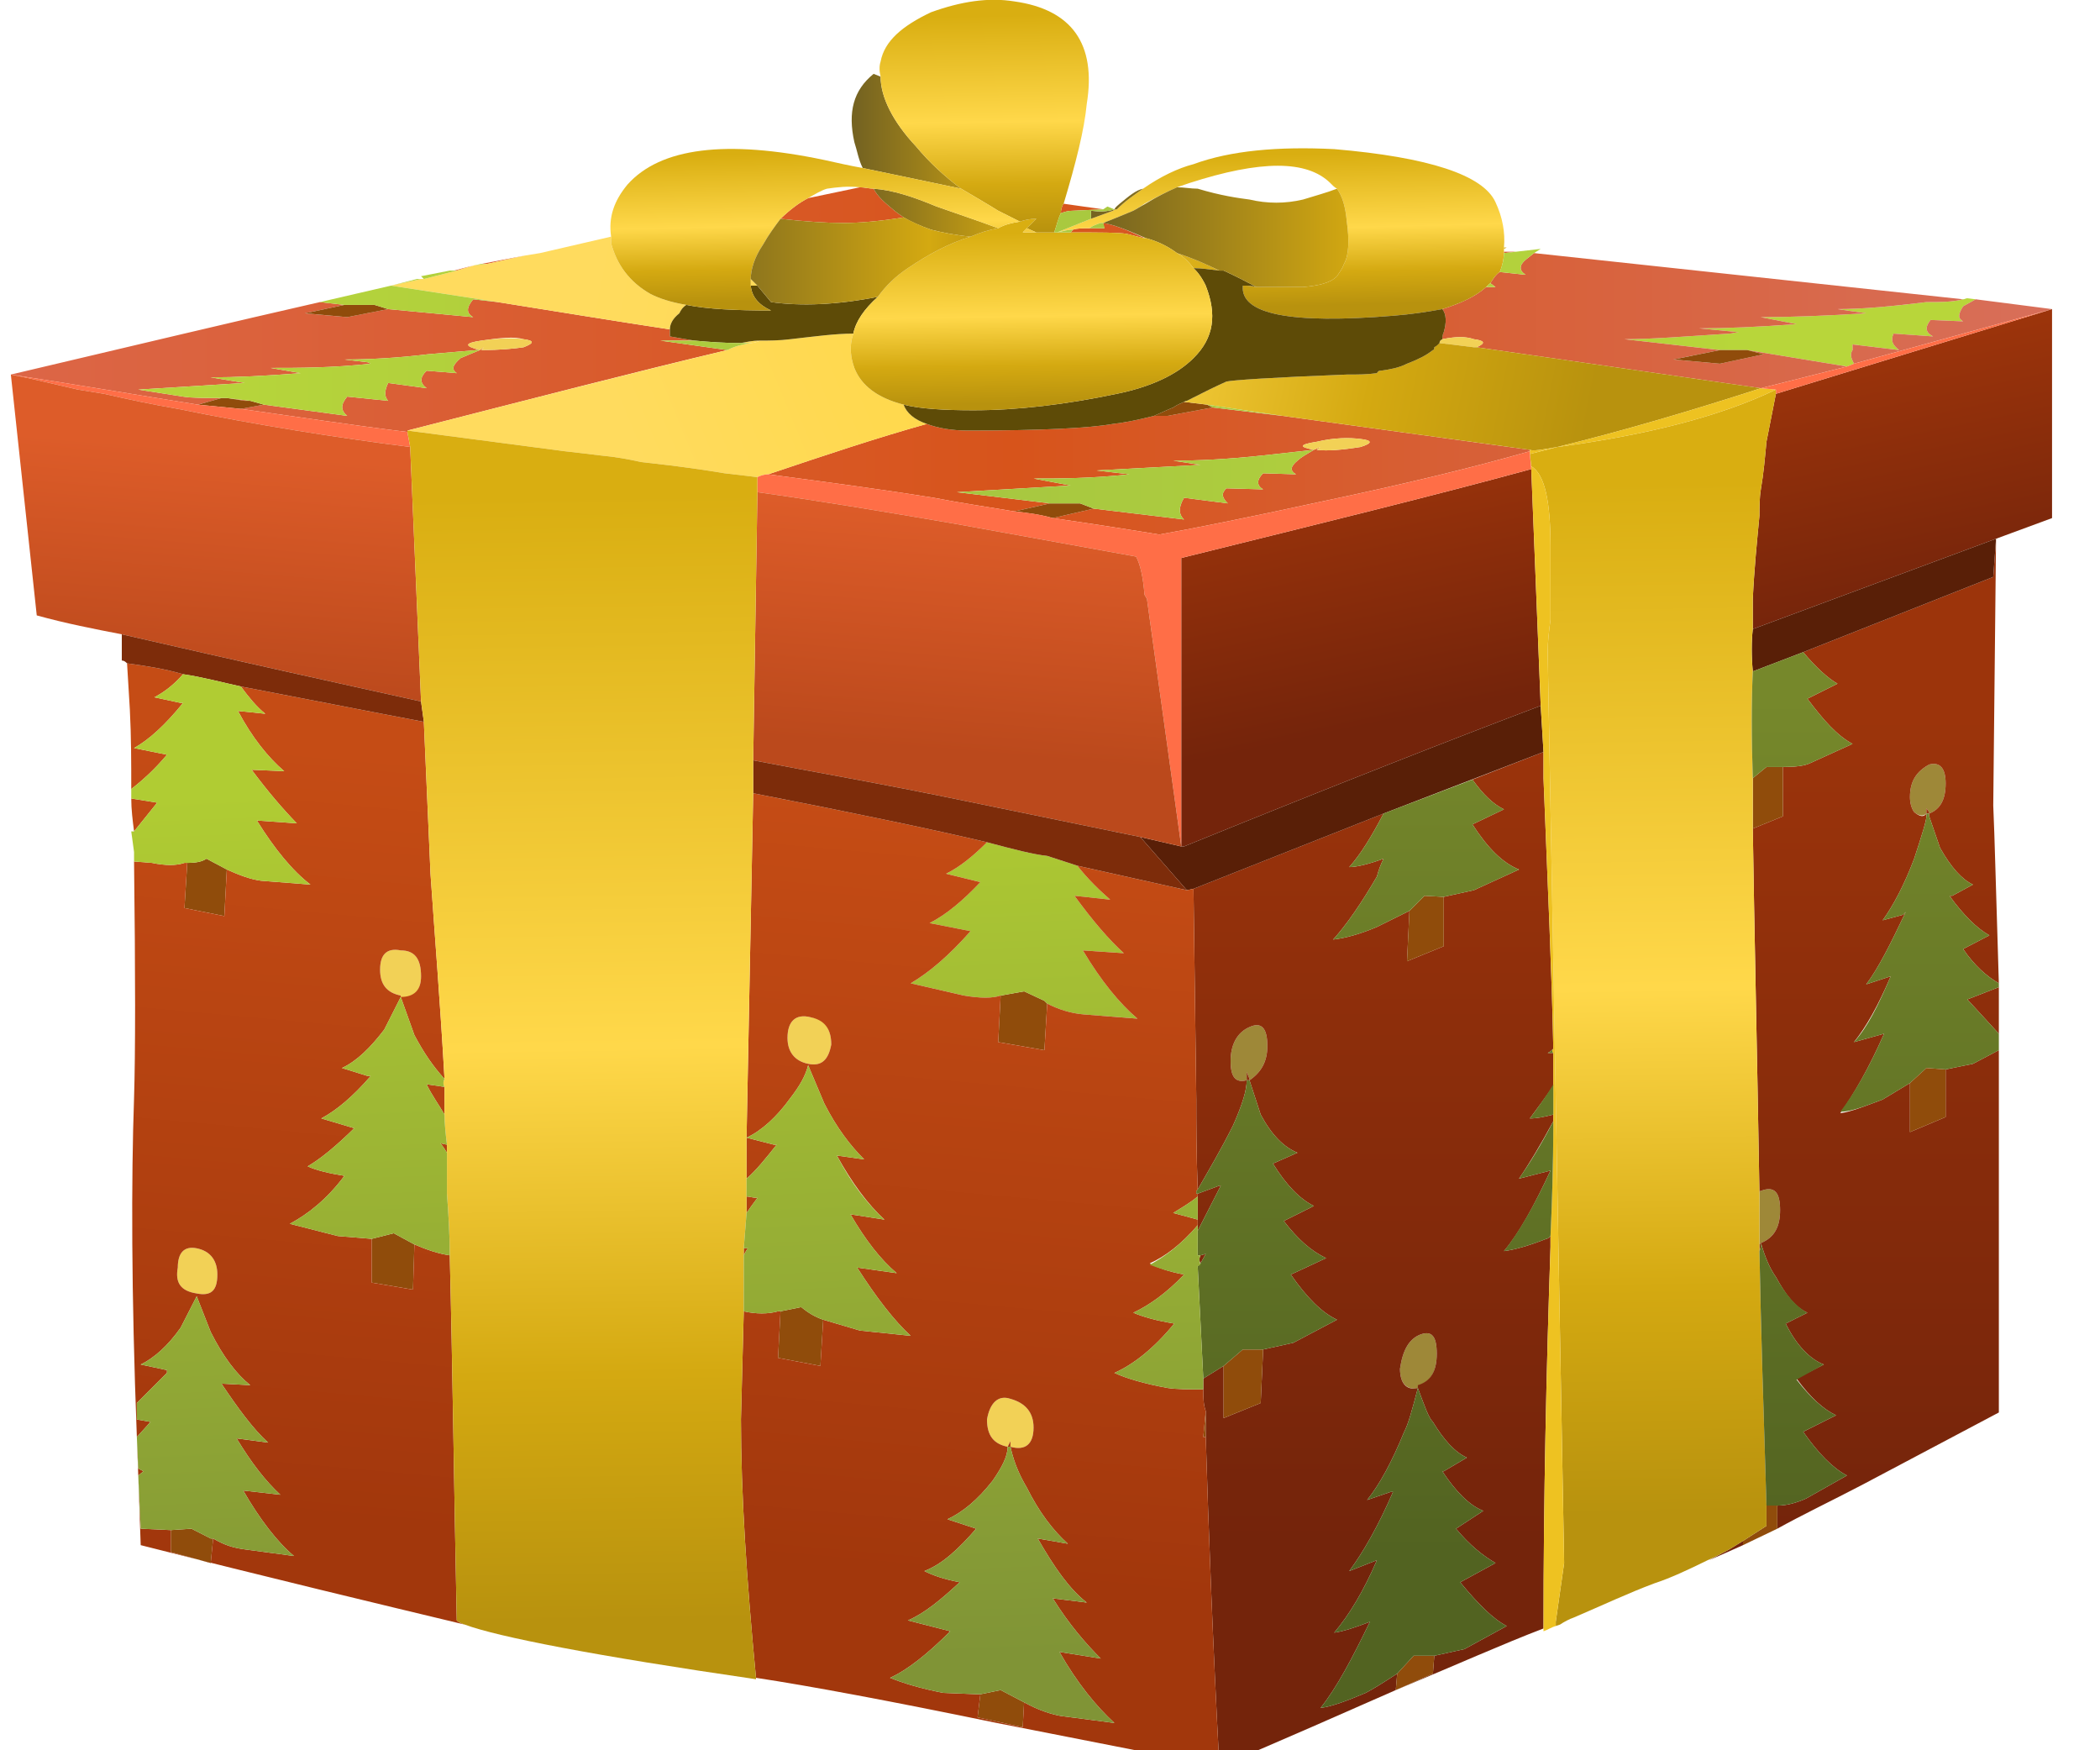 <?xml version="1.0" encoding="UTF-8"?>
<svg xmlns="http://www.w3.org/2000/svg" xmlns:xlink="http://www.w3.org/1999/xlink" width="6pt" height="5pt" viewBox="0 0 6 5" version="1.1">
<defs>
<linearGradient id="linear0" gradientUnits="userSpaceOnUse" x1="2.638" y1="7.8" x2="39.863" y2="7.8" gradientTransform="matrix(0.133,0,0,0.122,0.031,-0.001)">
<stop offset="0" style="stop-color:rgb(72.157%,83.922%,22.745%);stop-opacity:1;"/>
<stop offset="0.49" style="stop-color:rgb(65.49%,78.039%,25.098%);stop-opacity:1;"/>
<stop offset="0.933" style="stop-color:rgb(72.157%,83.922%,22.745%);stop-opacity:1;"/>
<stop offset="1" style="stop-color:rgb(72.157%,83.922%,22.745%);stop-opacity:1;"/>
</linearGradient>
<linearGradient id="linear1" gradientUnits="userSpaceOnUse" x1="0" y1="8.475" x2="44" y2="8.475" gradientTransform="matrix(0.133,0,0,0.122,0.031,-0.001)">
<stop offset="0" style="stop-color:rgb(86.275%,40%,27.843%);stop-opacity:1;"/>
<stop offset="0.49" style="stop-color:rgb(84.314%,32.941%,10.588%);stop-opacity:1;"/>
<stop offset="1" style="stop-color:rgb(84.706%,43.529%,35.294%);stop-opacity:1;"/>
</linearGradient>
<linearGradient id="linear2" gradientUnits="userSpaceOnUse" x1="16.896" y1="-30.724" x2="23.051" y2="-30.724" gradientTransform="matrix(0.03,0.119,-0.129,0.027,0.031,-0.001)">
<stop offset="0" style="stop-color:rgb(61.176%,20.392%,4.314%);stop-opacity:1;"/>
<stop offset="1" style="stop-color:rgb(45.49%,14.118%,4.314%);stop-opacity:1;"/>
</linearGradient>
<linearGradient id="linear3" gradientUnits="userSpaceOnUse" x1="16.741" y1="-34.173" x2="36.091" y2="-34.173" gradientTransform="matrix(0,0.122,-0.133,-0,0.031,-0.001)">
<stop offset="0" style="stop-color:rgb(61.176%,20.392%,4.314%);stop-opacity:1;"/>
<stop offset="1" style="stop-color:rgb(45.49%,14.118%,4.314%);stop-opacity:1;"/>
</linearGradient>
<linearGradient id="linear4" gradientUnits="userSpaceOnUse" x1="16.334" y1="-41.147" x2="36.384" y2="-41.147" gradientTransform="matrix(0,0.122,-0.133,-0,0.031,-0.001)">
<stop offset="0" style="stop-color:rgb(46.275%,53.333%,16.863%);stop-opacity:1;"/>
<stop offset="1" style="stop-color:rgb(32.157%,38.824%,12.941%);stop-opacity:1;"/>
</linearGradient>
<linearGradient id="linear5" gradientUnits="userSpaceOnUse" x1="8.802" y1="14.639" x2="22.932" y2="14.639" gradientTransform="matrix(0.124,-0.043,0.047,0.114,0.031,-0.001)">
<stop offset="0" style="stop-color:rgb(100%,85.882%,36.863%);stop-opacity:1;"/>
<stop offset="0.49" style="stop-color:rgb(100%,84.706%,29.02%);stop-opacity:1;"/>
<stop offset="0.98" style="stop-color:rgb(83.137%,66.275%,6.667%);stop-opacity:1;"/>
<stop offset="1" style="stop-color:rgb(83.137%,66.275%,6.667%);stop-opacity:1;"/>
</linearGradient>
<linearGradient id="linear6" gradientUnits="userSpaceOnUse" x1="4.301" y1="-27.256" x2="7.852" y2="-27.256" gradientTransform="matrix(0.003,0.122,-0.132,0.003,0.031,-0.001)">
<stop offset="0" style="stop-color:rgb(85.098%,68.235%,6.667%);stop-opacity:1;"/>
<stop offset="0.49" style="stop-color:rgb(100%,84.706%,29.02%);stop-opacity:1;"/>
<stop offset="0.78" style="stop-color:rgb(83.137%,66.275%,6.667%);stop-opacity:1;"/>
<stop offset="1" style="stop-color:rgb(72.157%,57.255%,5.49%);stop-opacity:1;"/>
</linearGradient>
<linearGradient id="linear7" gradientUnits="userSpaceOnUse" x1="2.638" y1="6.3" x2="39.863" y2="6.3" gradientTransform="matrix(0.133,0,0,0.122,0.031,-0.001)">
<stop offset="0" style="stop-color:rgb(72.157%,83.922%,22.745%);stop-opacity:1;"/>
<stop offset="0.49" style="stop-color:rgb(65.49%,78.039%,25.098%);stop-opacity:1;"/>
<stop offset="0.933" style="stop-color:rgb(72.157%,83.922%,22.745%);stop-opacity:1;"/>
<stop offset="1" style="stop-color:rgb(72.157%,83.922%,22.745%);stop-opacity:1;"/>
</linearGradient>
<linearGradient id="linear8" gradientUnits="userSpaceOnUse" x1="13.494" y1="3.614" x2="35.329" y2="3.614" gradientTransform="matrix(0.13,0.022,-0.024,0.12,0.031,-0.001)">
<stop offset="0" style="stop-color:rgb(100%,85.882%,36.863%);stop-opacity:1;"/>
<stop offset="0.49" style="stop-color:rgb(100%,84.706%,29.02%);stop-opacity:1;"/>
<stop offset="0.78" style="stop-color:rgb(83.137%,66.275%,6.667%);stop-opacity:1;"/>
<stop offset="1" style="stop-color:rgb(72.157%,57.255%,5.49%);stop-opacity:1;"/>
</linearGradient>
<linearGradient id="linear9" gradientUnits="userSpaceOnUse" x1="11.887" y1="-35.252" x2="36.04" y2="-35.252" gradientTransform="matrix(0.002,0.122,-0.132,0.002,0.031,-0.001)">
<stop offset="0" style="stop-color:rgb(85.098%,68.235%,6.667%);stop-opacity:1;"/>
<stop offset="0.49" style="stop-color:rgb(100%,84.706%,29.02%);stop-opacity:1;"/>
<stop offset="0.78" style="stop-color:rgb(83.137%,66.275%,6.667%);stop-opacity:1;"/>
<stop offset="1" style="stop-color:rgb(72.157%,57.255%,5.49%);stop-opacity:1;"/>
</linearGradient>
<linearGradient id="linear10" gradientUnits="userSpaceOnUse" x1="23.338" y1="5.575" x2="30.463" y2="5.575" gradientTransform="matrix(0.133,0,0,0.122,0.031,-0.001)">
<stop offset="0" style="stop-color:rgb(45.882%,38.824%,12.941%);stop-opacity:1;"/>
<stop offset="0.78" style="stop-color:rgb(83.137%,66.275%,6.667%);stop-opacity:1;"/>
<stop offset="1" style="stop-color:rgb(72.157%,57.255%,5.49%);stop-opacity:1;"/>
</linearGradient>
<linearGradient id="linear11" gradientUnits="userSpaceOnUse" x1="5.811" y1="-21.856" x2="9.811" y2="-21.856" gradientTransform="matrix(0.002,0.122,-0.132,0.002,0.031,-0.001)">
<stop offset="0" style="stop-color:rgb(85.098%,68.235%,6.667%);stop-opacity:1;"/>
<stop offset="0.49" style="stop-color:rgb(100%,84.706%,29.02%);stop-opacity:1;"/>
<stop offset="0.78" style="stop-color:rgb(83.137%,66.275%,6.667%);stop-opacity:1;"/>
<stop offset="1" style="stop-color:rgb(72.157%,57.255%,5.49%);stop-opacity:1;"/>
</linearGradient>
<linearGradient id="linear12" gradientUnits="userSpaceOnUse" x1="18.163" y1="3.65" x2="22.638" y2="3.65" gradientTransform="matrix(0.133,0,0,0.122,0.031,-0.001)">
<stop offset="0" style="stop-color:rgb(45.882%,38.824%,12.941%);stop-opacity:1;"/>
<stop offset="0.78" style="stop-color:rgb(83.137%,66.275%,6.667%);stop-opacity:1;"/>
<stop offset="1" style="stop-color:rgb(72.157%,57.255%,5.49%);stop-opacity:1;"/>
</linearGradient>
<linearGradient id="linear13" gradientUnits="userSpaceOnUse" x1="0.725" y1="-20.945" x2="5.801" y2="-20.945" gradientTransform="matrix(0.003,0.122,-0.132,0.002,0.031,-0.001)">
<stop offset="0" style="stop-color:rgb(85.098%,68.235%,6.667%);stop-opacity:1;"/>
<stop offset="0.49" style="stop-color:rgb(100%,84.706%,29.02%);stop-opacity:1;"/>
<stop offset="0.78" style="stop-color:rgb(83.137%,66.275%,6.667%);stop-opacity:1;"/>
<stop offset="1" style="stop-color:rgb(72.157%,57.255%,5.49%);stop-opacity:1;"/>
</linearGradient>
<linearGradient id="linear14" gradientUnits="userSpaceOnUse" x1="4.006" y1="-17.394" x2="7.457" y2="-17.394" gradientTransform="matrix(0.003,0.122,-0.132,0.003,0.031,-0.001)">
<stop offset="0" style="stop-color:rgb(85.098%,68.235%,6.667%);stop-opacity:1;"/>
<stop offset="0.49" style="stop-color:rgb(100%,84.706%,29.02%);stop-opacity:1;"/>
<stop offset="0.78" style="stop-color:rgb(83.137%,66.275%,6.667%);stop-opacity:1;"/>
<stop offset="1" style="stop-color:rgb(72.157%,57.255%,5.49%);stop-opacity:1;"/>
</linearGradient>
<linearGradient id="linear15" gradientUnits="userSpaceOnUse" x1="2.638" y1="5.15" x2="39.863" y2="5.15" gradientTransform="matrix(0.133,0,0,0.122,0.031,-0.001)">
<stop offset="0" style="stop-color:rgb(72.157%,83.922%,22.745%);stop-opacity:1;"/>
<stop offset="0.49" style="stop-color:rgb(65.49%,78.039%,25.098%);stop-opacity:1;"/>
<stop offset="0.933" style="stop-color:rgb(72.157%,83.922%,22.745%);stop-opacity:1;"/>
<stop offset="1" style="stop-color:rgb(72.157%,83.922%,22.745%);stop-opacity:1;"/>
</linearGradient>
<linearGradient id="linear16" gradientUnits="userSpaceOnUse" x1="2.638" y1="11.375" x2="39.863" y2="11.375" gradientTransform="matrix(0.133,0,0,0.122,0.031,-0.001)">
<stop offset="0" style="stop-color:rgb(72.157%,83.922%,22.745%);stop-opacity:1;"/>
<stop offset="0.49" style="stop-color:rgb(65.49%,78.039%,25.098%);stop-opacity:1;"/>
<stop offset="0.933" style="stop-color:rgb(72.157%,83.922%,22.745%);stop-opacity:1;"/>
<stop offset="1" style="stop-color:rgb(72.157%,83.922%,22.745%);stop-opacity:1;"/>
</linearGradient>
<linearGradient id="linear17" gradientUnits="userSpaceOnUse" x1="2.638" y1="9.625" x2="39.863" y2="9.625" gradientTransform="matrix(0.133,0,0,0.122,0.031,-0.001)">
<stop offset="0" style="stop-color:rgb(72.157%,83.922%,22.745%);stop-opacity:1;"/>
<stop offset="0.49" style="stop-color:rgb(65.49%,78.039%,25.098%);stop-opacity:1;"/>
<stop offset="0.933" style="stop-color:rgb(72.157%,83.922%,22.745%);stop-opacity:1;"/>
<stop offset="1" style="stop-color:rgb(72.157%,83.922%,22.745%);stop-opacity:1;"/>
</linearGradient>
<linearGradient id="linear18" gradientUnits="userSpaceOnUse" x1="10.134" y1="-13.902" x2="15.784" y2="-13.902" gradientTransform="matrix(-0.012,0.121,-0.132,-0.011,0.031,-0.001)">
<stop offset="0" style="stop-color:rgb(86.667%,36.078%,16.078%);stop-opacity:1;"/>
<stop offset="1" style="stop-color:rgb(73.333%,28.627%,10.98%);stop-opacity:1;"/>
</linearGradient>
<linearGradient id="linear19" gradientUnits="userSpaceOnUse" x1="18.782" y1="-20.872" x2="39.574" y2="-20.872" gradientTransform="matrix(0.005,0.122,-0.132,0.005,0.031,-0.001)">
<stop offset="0" style="stop-color:rgb(69.02%,80%,20%);stop-opacity:1;"/>
<stop offset="1" style="stop-color:rgb(50.196%,58.039%,21.176%);stop-opacity:1;"/>
</linearGradient>
<linearGradient id="linear20" gradientUnits="userSpaceOnUse" x1="16.821" y1="-17.001" x2="34.908" y2="-17.001" gradientTransform="matrix(-0.013,0.121,-0.132,-0.012,0.031,-0.001)">
<stop offset="0" style="stop-color:rgb(77.255%,29.804%,8.235%);stop-opacity:1;"/>
<stop offset="1" style="stop-color:rgb(63.529%,21.569%,4.706%);stop-opacity:1;"/>
</linearGradient>
<linearGradient id="linear21" gradientUnits="userSpaceOnUse" x1="16.345" y1="-30.498" x2="36.395" y2="-30.498" gradientTransform="matrix(0,0.122,-0.133,-0,0.031,-0.001)">
<stop offset="0" style="stop-color:rgb(46.275%,53.333%,16.863%);stop-opacity:1;"/>
<stop offset="1" style="stop-color:rgb(32.157%,38.824%,12.941%);stop-opacity:1;"/>
</linearGradient>
<linearGradient id="linear22" gradientUnits="userSpaceOnUse" x1="16.337" y1="-38.61" x2="36.387" y2="-38.61" gradientTransform="matrix(0,0.122,-0.133,-0,0.031,-0.001)">
<stop offset="0" style="stop-color:rgb(46.275%,53.333%,16.863%);stop-opacity:1;"/>
<stop offset="1" style="stop-color:rgb(32.157%,38.824%,12.941%);stop-opacity:1;"/>
</linearGradient>
<linearGradient id="linear23" gradientUnits="userSpaceOnUse" x1="16.341" y1="-32.723" x2="36.391" y2="-32.723" gradientTransform="matrix(0,0.122,-0.133,-0,0.031,-0.001)">
<stop offset="0" style="stop-color:rgb(46.275%,53.333%,16.863%);stop-opacity:1;"/>
<stop offset="1" style="stop-color:rgb(32.157%,38.824%,12.941%);stop-opacity:1;"/>
</linearGradient>
<linearGradient id="linear24" gradientUnits="userSpaceOnUse" x1="14.5" y1="6.125" x2="21.2" y2="6.125" gradientTransform="matrix(0.133,0,0,0.122,0.031,-0.001)">
<stop offset="0" style="stop-color:rgb(45.882%,38.824%,12.941%);stop-opacity:1;"/>
<stop offset="0.78" style="stop-color:rgb(83.137%,66.275%,6.667%);stop-opacity:1;"/>
<stop offset="1" style="stop-color:rgb(72.157%,57.255%,5.49%);stop-opacity:1;"/>
</linearGradient>
<linearGradient id="linear25" gradientUnits="userSpaceOnUse" x1="2.688" y1="8.1" x2="39.912" y2="8.1" gradientTransform="matrix(0.133,0,0,0.122,0.031,-0.001)">
<stop offset="0" style="stop-color:rgb(72.157%,83.922%,22.745%);stop-opacity:1;"/>
<stop offset="0.49" style="stop-color:rgb(65.49%,78.039%,25.098%);stop-opacity:1;"/>
<stop offset="0.933" style="stop-color:rgb(72.157%,83.922%,22.745%);stop-opacity:1;"/>
<stop offset="1" style="stop-color:rgb(72.157%,83.922%,22.745%);stop-opacity:1;"/>
</linearGradient>
<linearGradient id="linear26" gradientUnits="userSpaceOnUse" x1="2.638" y1="6.825" x2="39.863" y2="6.825" gradientTransform="matrix(0.133,0,0,0.122,0.031,-0.001)">
<stop offset="0" style="stop-color:rgb(72.157%,83.922%,22.745%);stop-opacity:1;"/>
<stop offset="0.49" style="stop-color:rgb(65.49%,78.039%,25.098%);stop-opacity:1;"/>
<stop offset="0.933" style="stop-color:rgb(72.157%,83.922%,22.745%);stop-opacity:1;"/>
<stop offset="1" style="stop-color:rgb(72.157%,83.922%,22.745%);stop-opacity:1;"/>
</linearGradient>
<linearGradient id="linear27" gradientUnits="userSpaceOnUse" x1="11.806" y1="-12.11" x2="38.186" y2="-12.11" gradientTransform="matrix(0.003,0.122,-0.132,0.002,0.031,-0.001)">
<stop offset="0" style="stop-color:rgb(85.098%,68.235%,6.667%);stop-opacity:1;"/>
<stop offset="0.49" style="stop-color:rgb(100%,84.706%,29.02%);stop-opacity:1;"/>
<stop offset="0.78" style="stop-color:rgb(83.137%,66.275%,6.667%);stop-opacity:1;"/>
<stop offset="1" style="stop-color:rgb(72.157%,57.255%,5.49%);stop-opacity:1;"/>
</linearGradient>
<linearGradient id="linear28" gradientUnits="userSpaceOnUse" x1="2.638" y1="8.975" x2="39.863" y2="8.975" gradientTransform="matrix(0.133,0,0,0.122,0.031,-0.001)">
<stop offset="0" style="stop-color:rgb(72.157%,83.922%,22.745%);stop-opacity:1;"/>
<stop offset="0.49" style="stop-color:rgb(65.49%,78.039%,25.098%);stop-opacity:1;"/>
<stop offset="0.933" style="stop-color:rgb(72.157%,83.922%,22.745%);stop-opacity:1;"/>
<stop offset="1" style="stop-color:rgb(72.157%,83.922%,22.745%);stop-opacity:1;"/>
</linearGradient>
<linearGradient id="linear29" gradientUnits="userSpaceOnUse" x1="18.78" y1="-3.698" x2="39.572" y2="-3.698" gradientTransform="matrix(0.005,0.122,-0.132,0.005,0.031,-0.001)">
<stop offset="0" style="stop-color:rgb(69.02%,80%,20%);stop-opacity:1;"/>
<stop offset="1" style="stop-color:rgb(50.196%,58.039%,21.176%);stop-opacity:1;"/>
</linearGradient>
<linearGradient id="linear30" gradientUnits="userSpaceOnUse" x1="18.767" y1="-6.564" x2="39.56" y2="-6.564" gradientTransform="matrix(0.005,0.122,-0.132,0.005,0.031,-0.001)">
<stop offset="0" style="stop-color:rgb(69.02%,80%,20%);stop-opacity:1;"/>
<stop offset="1" style="stop-color:rgb(50.196%,58.039%,21.176%);stop-opacity:1;"/>
</linearGradient>
<linearGradient id="linear31" gradientUnits="userSpaceOnUse" x1="18.773" y1="-16.315" x2="39.565" y2="-16.315" gradientTransform="matrix(0.005,0.122,-0.132,0.005,0.031,-0.001)">
<stop offset="0" style="stop-color:rgb(69.02%,80%,20%);stop-opacity:1;"/>
<stop offset="1" style="stop-color:rgb(50.196%,58.039%,21.176%);stop-opacity:1;"/>
</linearGradient>
<linearGradient id="linear32" gradientUnits="userSpaceOnUse" x1="18.799" y1="-2.961" x2="39.592" y2="-2.961" gradientTransform="matrix(0.005,0.122,-0.132,0.005,0.031,-0.001)">
<stop offset="0" style="stop-color:rgb(69.02%,80%,20%);stop-opacity:1;"/>
<stop offset="1" style="stop-color:rgb(50.196%,58.039%,21.176%);stop-opacity:1;"/>
</linearGradient>
<linearGradient id="linear33" gradientUnits="userSpaceOnUse" x1="18.785" y1="-19.727" x2="39.577" y2="-19.727" gradientTransform="matrix(0.005,0.122,-0.132,0.005,0.031,-0.001)">
<stop offset="0" style="stop-color:rgb(69.02%,80%,20%);stop-opacity:1;"/>
<stop offset="1" style="stop-color:rgb(50.196%,58.039%,21.176%);stop-opacity:1;"/>
</linearGradient>
<linearGradient id="linear34" gradientUnits="userSpaceOnUse" x1="16.337" y1="-38.647" x2="36.387" y2="-38.647" gradientTransform="matrix(0,0.122,-0.133,-0,0.031,-0.001)">
<stop offset="0" style="stop-color:rgb(46.275%,53.333%,16.863%);stop-opacity:1;"/>
<stop offset="1" style="stop-color:rgb(32.157%,38.824%,12.941%);stop-opacity:1;"/>
</linearGradient>
<linearGradient id="linear35" gradientUnits="userSpaceOnUse" x1="16.345" y1="-30.247" x2="36.395" y2="-30.247" gradientTransform="matrix(0,0.122,-0.133,-0,0.031,-0.001)">
<stop offset="0" style="stop-color:rgb(46.275%,53.333%,16.863%);stop-opacity:1;"/>
<stop offset="1" style="stop-color:rgb(32.157%,38.824%,12.941%);stop-opacity:1;"/>
</linearGradient>
<linearGradient id="linear36" gradientUnits="userSpaceOnUse" x1="16.348" y1="-27.072" x2="36.398" y2="-27.072" gradientTransform="matrix(0,0.122,-0.133,-0,0.031,-0.001)">
<stop offset="0" style="stop-color:rgb(46.275%,53.333%,16.863%);stop-opacity:1;"/>
<stop offset="1" style="stop-color:rgb(32.157%,38.824%,12.941%);stop-opacity:1;"/>
</linearGradient>
<linearGradient id="linear37" gradientUnits="userSpaceOnUse" x1="18.775" y1="-23.447" x2="39.567" y2="-23.447" gradientTransform="matrix(0.005,0.122,-0.132,0.005,0.031,-0.001)">
<stop offset="0" style="stop-color:rgb(69.02%,80%,20%);stop-opacity:1;"/>
<stop offset="1" style="stop-color:rgb(50.196%,58.039%,21.176%);stop-opacity:1;"/>
</linearGradient>
</defs>
<g id="surface1">
<path style=" stroke:none;fill-rule:evenodd;fill:url(#linear0);" d="M 5.297 1.039 L 5.277 1.047 L 4.992 1 L 4.914 1 L 4.641 0.969 C 4.719 0.969 4.816 0.961 4.941 0.953 C 4.949 0.953 4.957 0.949 4.969 0.949 L 4.855 0.938 C 4.93 0.938 5.023 0.934 5.133 0.926 L 5.031 0.906 C 5.117 0.906 5.219 0.902 5.332 0.895 L 5.25 0.883 C 5.324 0.883 5.406 0.875 5.504 0.863 C 5.543 0.863 5.578 0.863 5.609 0.855 C 5.613 0.855 5.617 0.852 5.621 0.852 L 5.645 0.855 L 5.609 0.875 C 5.594 0.898 5.594 0.91 5.609 0.918 L 5.516 0.914 C 5.5 0.934 5.5 0.949 5.523 0.961 L 5.41 0.953 C 5.402 0.973 5.406 0.984 5.426 1 L 5.293 0.984 L 5.293 1 C 5.285 1.012 5.289 1.023 5.297 1.039 Z M 5.297 1.039 "/>
<path style=" stroke:none;fill-rule:evenodd;fill:url(#linear1);" d="M 4.383 0.723 L 5.609 0.855 C 5.578 0.863 5.543 0.863 5.504 0.863 C 5.406 0.875 5.324 0.883 5.25 0.883 L 5.332 0.895 C 5.219 0.902 5.117 0.906 5.031 0.906 L 5.133 0.926 C 5.023 0.934 4.93 0.938 4.855 0.938 L 4.969 0.949 C 4.957 0.949 4.949 0.953 4.941 0.953 C 4.816 0.961 4.719 0.969 4.641 0.969 L 4.914 1 L 4.781 1.027 L 4.914 1.039 L 5.039 1.012 L 4.992 1 L 5.277 1.047 L 5.031 1.109 L 4.219 0.992 C 4.246 0.98 4.242 0.973 4.211 0.969 C 4.188 0.961 4.16 0.961 4.121 0.969 C 4.121 0.961 4.121 0.957 4.125 0.949 C 4.133 0.922 4.133 0.898 4.121 0.883 C 4.172 0.867 4.215 0.848 4.246 0.82 L 4.273 0.82 L 4.258 0.809 C 4.266 0.797 4.273 0.785 4.285 0.777 L 4.359 0.785 C 4.34 0.773 4.34 0.758 4.359 0.742 Z M 5.645 0.855 L 5.863 0.883 L 5.297 1.039 C 5.289 1.023 5.285 1.012 5.293 1 L 5.293 0.984 L 5.426 1 C 5.406 0.984 5.402 0.973 5.41 0.953 L 5.523 0.961 C 5.5 0.949 5.5 0.934 5.516 0.914 L 5.609 0.918 C 5.594 0.91 5.594 0.898 5.609 0.875 Z M 4.332 0.719 L 4.297 0.723 L 4.297 0.719 Z M 0.648 1.137 L 0.715 1.145 L 0.699 1.145 Z M 0.633 1.137 L 0.566 1.156 C 0.395 1.129 0.215 1.098 0.031 1.07 C 0.379 0.988 0.672 0.918 0.914 0.863 L 0.984 0.871 L 0.871 0.895 L 0.992 0.906 L 1.109 0.883 L 1.352 0.906 C 1.332 0.895 1.332 0.879 1.352 0.855 L 1.422 0.863 C 1.598 0.891 1.762 0.918 1.914 0.941 L 1.914 0.961 C 1.934 0.965 1.961 0.969 1.984 0.973 L 1.887 0.973 L 2.078 1 C 1.816 1.062 1.512 1.141 1.164 1.23 L 1.164 1.234 C 1.008 1.215 0.852 1.191 0.688 1.168 L 0.754 1.156 L 0.992 1.188 C 0.973 1.172 0.973 1.156 0.992 1.133 L 1.109 1.145 C 1.098 1.133 1.098 1.117 1.109 1.094 L 1.219 1.109 C 1.199 1.094 1.199 1.078 1.219 1.059 L 1.305 1.066 C 1.289 1.055 1.293 1.043 1.316 1.023 L 1.371 1 L 1.363 1 L 1.223 1.012 C 1.133 1.023 1.051 1.027 0.984 1.027 L 1.051 1.035 L 1.059 1.039 C 0.949 1.051 0.852 1.051 0.773 1.051 L 0.859 1.066 C 0.758 1.074 0.672 1.078 0.602 1.078 L 0.699 1.094 L 0.395 1.113 L 0.523 1.133 C 0.547 1.137 0.586 1.137 0.633 1.137 Z M 1.355 0.758 L 1.305 0.773 L 1.297 0.773 C 1.324 0.766 1.352 0.758 1.375 0.754 L 1.5 0.73 L 1.391 0.754 L 1.375 0.754 Z M 3.152 0.598 L 3.066 0.602 C 3.051 0.602 3.043 0.605 3.031 0.609 C 3.031 0.598 3.035 0.586 3.039 0.582 Z M 2.898 1.461 C 2.828 1.449 2.75 1.438 2.668 1.422 C 2.5 1.395 2.344 1.375 2.195 1.355 C 2.355 1.301 2.508 1.25 2.648 1.211 C 2.68 1.223 2.719 1.23 2.766 1.23 C 2.977 1.23 3.113 1.223 3.18 1.211 C 3.215 1.207 3.254 1.199 3.297 1.188 L 3.336 1.188 L 3.465 1.164 L 3.664 1.188 L 4.371 1.285 L 4.371 1.289 C 4.207 1.336 4.012 1.383 3.789 1.43 C 3.559 1.48 3.398 1.512 3.312 1.527 C 3.246 1.516 3.145 1.5 3.008 1.48 L 3.125 1.453 L 3.383 1.484 C 3.367 1.469 3.367 1.449 3.383 1.422 L 3.508 1.438 C 3.492 1.422 3.488 1.41 3.504 1.395 L 3.609 1.398 C 3.59 1.387 3.59 1.371 3.609 1.352 L 3.703 1.355 C 3.684 1.344 3.688 1.332 3.707 1.316 C 3.719 1.305 3.734 1.297 3.754 1.285 L 3.609 1.301 C 3.508 1.312 3.422 1.316 3.352 1.316 L 3.43 1.328 L 3.133 1.344 L 3.227 1.355 C 3.117 1.367 3.027 1.367 2.953 1.367 L 3.059 1.387 L 2.734 1.406 L 3 1.438 Z M 3.152 0.637 C 3.18 0.641 3.219 0.656 3.27 0.68 L 3.266 0.68 C 3.25 0.676 3.234 0.672 3.219 0.668 C 3.195 0.664 3.145 0.664 3.059 0.664 L 3.066 0.656 C 3.078 0.652 3.094 0.652 3.113 0.652 L 3.156 0.652 C 3.152 0.645 3.152 0.641 3.152 0.637 Z M 3.887 1.277 C 3.922 1.266 3.922 1.258 3.887 1.254 C 3.855 1.25 3.812 1.25 3.762 1.262 C 3.711 1.27 3.711 1.277 3.754 1.285 L 3.773 1.277 L 3.762 1.285 C 3.793 1.289 3.836 1.285 3.887 1.277 Z M 2.309 0.566 L 2.457 0.535 C 2.469 0.535 2.484 0.539 2.496 0.539 C 2.508 0.562 2.527 0.578 2.551 0.598 C 2.559 0.605 2.57 0.613 2.582 0.621 C 2.508 0.633 2.449 0.637 2.41 0.637 C 2.363 0.637 2.301 0.633 2.23 0.625 C 2.258 0.598 2.285 0.578 2.309 0.566 Z M 1.496 0.992 C 1.527 0.98 1.527 0.973 1.496 0.969 C 1.469 0.961 1.43 0.965 1.375 0.973 C 1.328 0.98 1.324 0.988 1.371 1 L 1.383 0.992 L 1.375 1 C 1.43 1 1.469 0.996 1.496 0.992 Z M 1.496 0.992 "/>
<path style=" stroke:none;fill-rule:evenodd;fill:url(#linear2);" d="M 5.074 1.125 L 5.863 0.883 L 5.863 1.48 L 5.703 1.539 L 5.008 1.797 L 5.008 1.711 C 5.012 1.625 5.02 1.547 5.027 1.473 C 5.027 1.449 5.027 1.422 5.031 1.398 C 5.039 1.352 5.043 1.305 5.047 1.262 Z M 4.375 1.34 L 4.402 2.016 C 4.156 2.109 3.816 2.242 3.383 2.418 L 3.375 2.418 L 3.375 1.594 C 3.77 1.496 4.105 1.414 4.375 1.34 Z M 4.375 1.34 "/>
<path style=" stroke:none;fill-rule:evenodd;fill:rgb(61.961%,53.333%,21.961%);fill-opacity:1;" d="M 5.512 2.184 C 5.543 2.176 5.559 2.195 5.559 2.238 C 5.559 2.285 5.543 2.312 5.512 2.324 L 5.512 2.32 L 5.504 2.309 L 5.504 2.324 C 5.496 2.332 5.484 2.332 5.469 2.32 C 5.461 2.309 5.457 2.293 5.457 2.277 C 5.457 2.23 5.477 2.203 5.512 2.184 Z M 3.57 2.934 C 3.605 2.918 3.621 2.938 3.621 2.988 C 3.621 3.031 3.605 3.062 3.57 3.086 L 3.57 3.082 L 3.562 3.062 L 3.562 3.086 C 3.531 3.094 3.516 3.078 3.516 3.031 C 3.516 2.984 3.535 2.949 3.57 2.934 Z M 5.027 3.555 L 5.027 3.41 C 5.027 3.406 5.027 3.402 5.031 3.402 C 5.07 3.387 5.086 3.406 5.086 3.457 C 5.086 3.504 5.07 3.535 5.031 3.551 Z M 4.059 3.812 C 4.09 3.801 4.105 3.816 4.105 3.867 C 4.105 3.914 4.09 3.945 4.055 3.957 L 4.055 3.965 C 4.02 3.973 4 3.953 4 3.91 C 4.008 3.855 4.027 3.824 4.059 3.812 Z M 4.059 3.812 "/>
<path style=" stroke:none;fill-rule:evenodd;fill:url(#linear3);" d="M 5.711 3 L 5.711 4.035 L 5.32 4.242 C 5.23 4.289 5.148 4.328 5.078 4.367 L 5.078 4.301 C 5.105 4.301 5.133 4.293 5.16 4.281 L 5.277 4.215 C 5.238 4.195 5.195 4.152 5.152 4.09 L 5.246 4.043 C 5.211 4.027 5.172 3.992 5.133 3.938 L 5.211 3.898 C 5.172 3.883 5.133 3.844 5.102 3.781 L 5.164 3.75 C 5.129 3.734 5.102 3.699 5.074 3.648 C 5.055 3.621 5.043 3.59 5.031 3.551 L 5.031 3.555 C 5.031 3.559 5.031 3.566 5.027 3.574 L 5.027 3.555 L 5.031 3.551 C 5.07 3.535 5.086 3.504 5.086 3.457 C 5.086 3.406 5.07 3.387 5.031 3.402 C 5.027 3.402 5.027 3.406 5.027 3.41 C 5.02 2.988 5.012 2.641 5.008 2.367 L 5.094 2.332 L 5.094 2.191 C 5.129 2.191 5.156 2.188 5.172 2.18 L 5.293 2.125 C 5.25 2.102 5.211 2.059 5.164 1.996 L 5.25 1.953 C 5.223 1.938 5.188 1.906 5.152 1.863 L 5.695 1.648 L 5.703 1.539 L 5.695 2.301 C 5.699 2.387 5.703 2.555 5.711 2.809 C 5.676 2.789 5.641 2.758 5.609 2.711 L 5.684 2.672 C 5.648 2.652 5.609 2.613 5.57 2.559 L 5.578 2.559 L 5.637 2.527 C 5.605 2.512 5.574 2.477 5.543 2.422 L 5.512 2.332 L 5.512 2.324 L 5.504 2.324 L 5.504 2.332 C 5.504 2.344 5.492 2.383 5.469 2.453 C 5.441 2.527 5.41 2.586 5.379 2.629 L 5.438 2.613 L 5.445 2.605 C 5.402 2.695 5.367 2.766 5.332 2.812 L 5.402 2.789 C 5.367 2.871 5.332 2.934 5.297 2.977 L 5.383 2.953 C 5.34 3.051 5.297 3.125 5.258 3.18 C 5.289 3.176 5.328 3.16 5.379 3.141 L 5.457 3.094 L 5.457 3.234 L 5.559 3.191 L 5.559 3.055 L 5.637 3.039 Z M 5.711 2.953 L 5.621 2.855 L 5.711 2.82 Z M 4.883 4.457 C 4.898 4.449 4.918 4.438 4.941 4.426 L 4.98 4.402 L 4.98 4.414 C 4.945 4.43 4.91 4.445 4.883 4.457 Z M 4.43 3.531 L 4.43 3.562 C 4.418 3.918 4.41 4.281 4.41 4.652 C 4.297 4.695 4.156 4.758 3.988 4.828 C 3.836 4.895 3.668 4.969 3.484 5.047 C 3.465 4.688 3.453 4.371 3.445 4.105 L 3.445 4.031 C 3.438 4.012 3.438 3.992 3.438 3.969 L 3.438 3.938 L 3.496 3.902 L 3.496 4.051 L 3.602 4.008 L 3.609 3.855 L 3.695 3.836 L 3.82 3.77 C 3.777 3.75 3.734 3.707 3.688 3.641 L 3.789 3.594 C 3.746 3.574 3.707 3.539 3.668 3.488 L 3.754 3.445 C 3.715 3.426 3.676 3.387 3.637 3.324 L 3.707 3.293 C 3.668 3.277 3.633 3.242 3.602 3.184 L 3.57 3.086 L 3.562 3.086 C 3.562 3.113 3.551 3.152 3.523 3.215 C 3.488 3.285 3.453 3.344 3.422 3.398 C 3.418 3.293 3.418 3.207 3.418 3.141 L 3.41 2.539 L 3.953 2.324 C 3.918 2.391 3.887 2.441 3.855 2.477 C 3.875 2.477 3.91 2.469 3.953 2.453 C 3.945 2.469 3.938 2.488 3.934 2.504 C 3.891 2.578 3.848 2.641 3.809 2.684 C 3.844 2.68 3.887 2.668 3.934 2.648 L 4.027 2.602 L 4.02 2.746 L 4.125 2.703 L 4.125 2.562 L 4.211 2.543 L 4.34 2.484 C 4.293 2.465 4.25 2.422 4.207 2.355 L 4.297 2.312 C 4.266 2.297 4.238 2.27 4.207 2.227 L 4.41 2.148 L 4.41 2.223 C 4.422 2.527 4.434 2.785 4.438 2.996 C 4.434 3 4.43 3.004 4.422 3.008 L 4.438 3.008 L 4.438 3.102 C 4.414 3.137 4.391 3.168 4.371 3.195 C 4.391 3.195 4.41 3.191 4.438 3.184 L 4.438 3.203 C 4.402 3.27 4.367 3.328 4.34 3.367 L 4.43 3.344 C 4.383 3.445 4.34 3.523 4.297 3.574 C 4.328 3.57 4.367 3.559 4.418 3.539 C 4.422 3.539 4.426 3.535 4.43 3.531 Z M 5.512 2.184 C 5.477 2.203 5.457 2.23 5.457 2.277 C 5.457 2.293 5.461 2.309 5.469 2.32 C 5.484 2.332 5.496 2.336 5.504 2.324 L 5.504 2.309 L 5.512 2.32 L 5.512 2.324 C 5.543 2.312 5.559 2.285 5.559 2.238 C 5.559 2.195 5.543 2.176 5.512 2.184 Z M 3.57 2.934 C 3.535 2.949 3.516 2.984 3.516 3.031 C 3.516 3.078 3.531 3.094 3.562 3.086 L 3.562 3.062 L 3.57 3.082 L 3.57 3.086 C 3.605 3.062 3.621 3.031 3.621 2.988 C 3.621 2.938 3.605 2.918 3.57 2.934 Z M 3.992 4.781 L 3.988 4.828 L 4.094 4.781 L 4.098 4.73 L 4.184 4.711 L 4.305 4.645 C 4.266 4.625 4.223 4.582 4.172 4.52 L 4.273 4.465 C 4.238 4.445 4.199 4.414 4.16 4.367 L 4.238 4.316 C 4.199 4.301 4.16 4.262 4.121 4.203 L 4.125 4.203 L 4.191 4.164 C 4.156 4.148 4.125 4.113 4.094 4.062 C 4.082 4.051 4.07 4.016 4.051 3.965 C 4.035 4.027 4.023 4.07 4.012 4.09 C 3.977 4.176 3.941 4.242 3.906 4.285 L 3.973 4.262 L 3.98 4.262 C 3.938 4.359 3.895 4.434 3.855 4.488 L 3.934 4.457 C 3.895 4.547 3.855 4.613 3.812 4.664 C 3.84 4.66 3.875 4.648 3.914 4.633 C 3.863 4.738 3.82 4.82 3.773 4.879 C 3.805 4.875 3.848 4.859 3.902 4.836 C 3.918 4.828 3.949 4.809 3.992 4.781 Z M 4.059 3.812 C 4.027 3.824 4.008 3.855 4 3.91 C 4 3.953 4.02 3.973 4.051 3.965 L 4.051 3.957 C 4.09 3.945 4.105 3.914 4.105 3.867 C 4.105 3.816 4.09 3.801 4.059 3.812 Z M 3.422 3.484 L 3.422 3.41 L 3.484 3.387 L 3.488 3.387 L 3.422 3.516 Z M 3.43 3.609 C 3.426 3.602 3.426 3.594 3.43 3.586 L 3.445 3.582 Z M 3.43 3.609 "/>
<path style=" stroke:none;fill-rule:evenodd;fill:rgb(34.902%,12.157%,2.745%);fill-opacity:1;" d="M 5.152 1.863 L 5.008 1.918 C 5.004 1.875 5.004 1.832 5.008 1.797 L 5.703 1.539 L 5.695 1.648 Z M 4.402 2.016 L 4.41 2.148 L 3.953 2.324 L 3.41 2.539 L 3.391 2.543 L 3.258 2.391 L 3.375 2.418 L 3.383 2.418 C 3.816 2.242 4.156 2.109 4.402 2.016 Z M 4.402 2.016 "/>
<path style=" stroke:none;fill-rule:evenodd;fill:url(#linear4);" d="M 5.711 2.82 L 5.621 2.855 L 5.711 2.953 L 5.711 3 L 5.637 3.039 L 5.559 3.055 L 5.504 3.051 L 5.457 3.094 L 5.379 3.141 C 5.328 3.16 5.289 3.176 5.258 3.176 C 5.297 3.125 5.34 3.051 5.383 2.953 L 5.297 2.977 C 5.336 2.934 5.367 2.871 5.402 2.789 L 5.332 2.812 C 5.367 2.766 5.402 2.695 5.445 2.605 L 5.438 2.613 L 5.379 2.629 C 5.41 2.586 5.441 2.527 5.469 2.453 C 5.492 2.383 5.504 2.344 5.504 2.332 L 5.504 2.324 L 5.512 2.324 L 5.512 2.332 L 5.543 2.422 C 5.574 2.477 5.605 2.512 5.637 2.527 L 5.578 2.559 L 5.57 2.559 C 5.609 2.613 5.648 2.652 5.684 2.672 L 5.609 2.711 C 5.641 2.758 5.676 2.789 5.711 2.809 Z M 5.711 2.82 "/>
<path style=" stroke:none;fill-rule:evenodd;fill:rgb(56.471%,29.804%,4.314%);fill-opacity:1;" d="M 4.992 1 L 5.039 1.012 L 4.914 1.039 L 4.781 1.027 L 4.914 1 Z M 5.078 4.301 L 5.078 4.367 L 4.98 4.414 L 4.98 4.402 L 5.047 4.359 L 5.047 4.297 L 5.078 4.297 Z M 5.559 3.055 L 5.559 3.191 L 5.457 3.234 L 5.457 3.094 L 5.504 3.051 Z M 3.383 1.148 L 3.449 1.156 L 3.465 1.164 L 3.336 1.188 L 3.297 1.188 C 3.316 1.18 3.332 1.172 3.352 1.164 C 3.363 1.156 3.375 1.152 3.383 1.148 Z M 3 1.438 L 3.086 1.438 L 3.125 1.453 L 3.008 1.48 C 2.969 1.469 2.934 1.465 2.898 1.461 Z M 2.992 2.867 L 2.984 3 L 2.852 2.977 L 2.859 2.844 L 2.926 2.832 L 2.984 2.859 Z M 4.125 2.562 L 4.125 2.703 L 4.02 2.746 L 4.027 2.602 L 4.07 2.559 Z M 5.094 2.191 L 5.094 2.332 L 5.008 2.367 L 5.008 2.223 L 5.047 2.191 Z M 0.984 0.871 L 1.07 0.871 L 1.109 0.883 L 0.992 0.906 L 0.871 0.895 Z M 0.633 1.137 L 0.648 1.137 L 0.699 1.145 L 0.715 1.145 L 0.754 1.156 L 0.688 1.168 C 0.648 1.164 0.609 1.16 0.566 1.156 Z M 0.648 2.484 L 0.641 2.617 L 0.527 2.594 L 0.535 2.465 C 0.562 2.465 0.578 2.461 0.59 2.453 Z M 1.184 3.555 L 1.18 3.684 L 1.062 3.664 L 1.062 3.539 L 1.125 3.523 Z M 2.352 3.77 L 2.344 3.902 L 2.223 3.879 L 2.23 3.746 L 2.289 3.734 C 2.309 3.75 2.328 3.762 2.352 3.77 Z M 0.609 4.395 L 0.602 4.465 L 0.488 4.434 L 0.488 4.371 L 0.547 4.367 L 0.602 4.395 Z M 2.926 4.863 L 2.922 4.934 L 2.793 4.906 L 2.801 4.84 L 2.859 4.828 Z M 4.098 4.73 L 4.094 4.781 L 3.988 4.828 L 3.992 4.781 L 4.039 4.73 Z M 3.609 3.855 L 3.602 4.008 L 3.496 4.051 L 3.496 3.902 L 3.551 3.855 Z M 3.445 4.031 L 3.445 4.105 L 3.438 4.105 Z M 3.445 4.031 "/>
<path style=" stroke:none;fill-rule:evenodd;fill:url(#linear5);" d="M 4.297 0.711 L 4.297 0.707 L 4.305 0.707 Z M 3.363 0.723 C 3.41 0.738 3.453 0.758 3.484 0.773 C 3.457 0.77 3.434 0.766 3.41 0.766 C 3.398 0.75 3.383 0.734 3.363 0.723 Z M 1.164 1.23 C 1.512 1.141 1.82 1.062 2.078 1 C 2.102 0.988 2.121 0.984 2.145 0.98 C 2.152 0.98 2.164 0.977 2.172 0.973 C 2.195 0.973 2.227 0.973 2.258 0.969 C 2.328 0.961 2.387 0.953 2.438 0.953 C 2.426 0.988 2.43 1.02 2.441 1.051 C 2.461 1.102 2.508 1.137 2.582 1.156 C 2.59 1.18 2.613 1.199 2.648 1.211 C 2.508 1.25 2.355 1.301 2.195 1.355 C 2.184 1.355 2.172 1.359 2.164 1.363 L 2.07 1.352 C 2.023 1.344 1.945 1.332 1.832 1.32 C 1.797 1.312 1.758 1.305 1.715 1.301 C 1.684 1.297 1.648 1.293 1.613 1.289 Z M 1.164 1.23 "/>
<path style=" stroke:none;fill-rule:evenodd;fill:url(#linear6);" d="M 3.363 0.535 C 3.336 0.547 3.305 0.562 3.27 0.582 C 3.258 0.59 3.246 0.598 3.238 0.602 C 3.203 0.617 3.172 0.629 3.152 0.637 L 3.145 0.637 C 3.133 0.641 3.121 0.645 3.113 0.652 C 3.094 0.652 3.078 0.652 3.066 0.656 C 3.051 0.656 3.035 0.66 3.02 0.664 L 3.117 0.625 L 3.18 0.602 C 3.184 0.598 3.188 0.598 3.191 0.598 C 3.215 0.574 3.238 0.559 3.266 0.539 C 3.316 0.504 3.367 0.48 3.41 0.469 C 3.516 0.43 3.652 0.418 3.812 0.426 C 4.082 0.449 4.238 0.5 4.273 0.578 C 4.293 0.621 4.301 0.664 4.297 0.707 L 4.297 0.723 C 4.297 0.738 4.293 0.758 4.285 0.777 C 4.273 0.785 4.266 0.797 4.258 0.809 C 4.254 0.812 4.25 0.816 4.246 0.82 C 4.215 0.848 4.172 0.867 4.121 0.883 C 4.078 0.891 4.031 0.898 3.98 0.902 C 3.688 0.926 3.543 0.898 3.551 0.816 C 3.562 0.816 3.574 0.816 3.59 0.82 L 3.723 0.82 C 3.766 0.816 3.801 0.809 3.82 0.789 C 3.828 0.777 3.836 0.766 3.84 0.754 C 3.855 0.727 3.855 0.684 3.848 0.633 C 3.844 0.59 3.836 0.562 3.82 0.539 C 3.812 0.535 3.805 0.527 3.801 0.523 C 3.734 0.457 3.602 0.457 3.398 0.523 C 3.387 0.527 3.375 0.531 3.363 0.535 Z M 3.363 0.535 "/>
<path style=" stroke:none;fill-rule:evenodd;fill:url(#linear7);" d="M 4.332 0.719 L 4.402 0.711 L 4.383 0.723 L 4.359 0.742 C 4.34 0.758 4.34 0.773 4.359 0.785 L 4.285 0.777 C 4.293 0.758 4.297 0.738 4.297 0.723 Z M 4.258 0.809 L 4.273 0.82 L 4.246 0.82 C 4.25 0.816 4.254 0.812 4.258 0.809 Z M 4.258 0.809 "/>
<path style=" stroke:none;fill-rule:evenodd;fill:rgb(94.902%,81.961%,33.725%);fill-opacity:1;" d="M 4.121 0.969 C 4.16 0.961 4.188 0.961 4.211 0.969 C 4.242 0.973 4.246 0.98 4.219 0.992 L 4.211 0.992 L 4.113 0.98 C 4.113 0.977 4.113 0.973 4.121 0.969 Z M 3.887 1.277 C 3.836 1.285 3.793 1.289 3.762 1.285 L 3.773 1.277 L 3.754 1.285 C 3.711 1.277 3.711 1.27 3.762 1.262 C 3.812 1.25 3.855 1.25 3.887 1.254 C 3.922 1.258 3.922 1.266 3.887 1.277 Z M 1.496 0.992 C 1.469 0.996 1.43 1 1.375 1 L 1.383 0.992 L 1.371 1 C 1.324 0.988 1.328 0.98 1.375 0.973 C 1.43 0.965 1.469 0.965 1.496 0.969 C 1.527 0.973 1.527 0.98 1.496 0.992 Z M 1.086 2.77 C 1.086 2.727 1.105 2.707 1.145 2.715 C 1.184 2.715 1.203 2.738 1.203 2.789 C 1.203 2.828 1.184 2.852 1.145 2.852 L 1.145 2.844 C 1.105 2.836 1.086 2.812 1.086 2.77 Z M 2.25 2.965 C 2.25 2.918 2.273 2.895 2.316 2.906 C 2.355 2.91 2.375 2.938 2.375 2.984 C 2.367 3.027 2.348 3.047 2.309 3.039 C 2.27 3.031 2.25 3.004 2.25 2.965 Z M 0.562 3.566 C 0.602 3.574 0.621 3.602 0.621 3.641 C 0.621 3.688 0.602 3.703 0.562 3.695 C 0.516 3.688 0.5 3.664 0.508 3.621 C 0.508 3.578 0.527 3.559 0.562 3.566 Z M 2.82 4.055 C 2.828 4.008 2.852 3.984 2.887 3.996 C 2.93 4.008 2.953 4.035 2.953 4.078 C 2.953 4.125 2.93 4.145 2.887 4.133 L 2.887 4.117 L 2.879 4.133 C 2.84 4.125 2.82 4.102 2.82 4.055 Z M 2.82 4.055 "/>
<path style=" stroke:none;fill-rule:evenodd;fill:url(#linear8);" d="M 1.422 0.863 C 1.324 0.848 1.223 0.832 1.117 0.816 L 1.203 0.797 L 1.211 0.797 L 1.305 0.773 L 1.355 0.758 L 1.391 0.754 L 1.5 0.73 L 1.543 0.723 L 1.746 0.676 L 1.746 0.695 C 1.762 0.754 1.797 0.805 1.859 0.84 C 1.883 0.852 1.914 0.863 1.961 0.871 C 1.949 0.879 1.945 0.887 1.941 0.895 C 1.922 0.91 1.914 0.926 1.914 0.941 C 1.762 0.918 1.598 0.891 1.422 0.863 Z M 4.371 1.285 L 3.664 1.188 L 3.449 1.156 L 3.383 1.148 C 3.383 1.148 3.387 1.145 3.391 1.145 C 3.438 1.121 3.477 1.102 3.504 1.09 C 3.52 1.086 3.637 1.078 3.848 1.07 C 3.879 1.07 3.906 1.07 3.934 1.066 C 3.938 1.059 3.941 1.059 3.945 1.059 C 3.973 1.055 3.996 1.051 4.02 1.039 C 4.051 1.027 4.074 1.016 4.094 1 C 4.098 1 4.098 0.996 4.098 0.992 L 4.113 0.98 L 4.211 0.992 L 4.219 0.992 L 5.031 1.109 C 4.836 1.172 4.641 1.23 4.449 1.277 C 4.406 1.285 4.379 1.289 4.371 1.285 Z M 2.145 0.816 L 2.145 0.797 L 2.164 0.816 Z M 2.145 0.98 L 2.117 0.98 C 2.133 0.977 2.148 0.973 2.172 0.973 C 2.164 0.977 2.152 0.98 2.145 0.98 Z M 2.145 0.98 "/>
<path style=" stroke:none;fill-rule:evenodd;fill:rgb(36.863%,29.412%,2.745%);fill-opacity:1;" d="M 4.113 0.98 C 4.109 0.984 4.105 0.988 4.098 0.992 C 4.098 0.996 4.098 1 4.094 1 C 4.074 1.016 4.051 1.027 4.02 1.039 C 3.996 1.051 3.973 1.055 3.945 1.059 C 3.941 1.059 3.938 1.059 3.934 1.066 C 3.906 1.07 3.879 1.07 3.848 1.07 C 3.637 1.078 3.52 1.086 3.504 1.09 C 3.477 1.102 3.438 1.121 3.391 1.145 C 3.387 1.145 3.383 1.148 3.383 1.148 C 3.375 1.152 3.363 1.156 3.352 1.164 C 3.332 1.172 3.316 1.18 3.297 1.188 C 3.254 1.199 3.215 1.207 3.18 1.211 C 3.113 1.223 2.977 1.23 2.766 1.23 C 2.719 1.23 2.68 1.223 2.648 1.211 C 2.613 1.199 2.59 1.18 2.582 1.156 C 2.629 1.168 2.699 1.172 2.781 1.172 C 2.906 1.172 3.043 1.156 3.191 1.125 C 3.289 1.105 3.363 1.07 3.41 1.023 C 3.469 0.965 3.477 0.898 3.445 0.816 C 3.434 0.793 3.422 0.777 3.41 0.766 C 3.434 0.766 3.457 0.77 3.484 0.773 L 3.496 0.773 C 3.531 0.789 3.562 0.805 3.59 0.82 C 3.578 0.816 3.562 0.816 3.551 0.816 C 3.543 0.898 3.688 0.926 3.98 0.902 C 4.031 0.898 4.078 0.891 4.121 0.883 C 4.133 0.898 4.133 0.922 4.125 0.949 C 4.121 0.957 4.121 0.965 4.121 0.969 C 4.113 0.973 4.113 0.977 4.113 0.98 Z M 2.117 0.98 C 2.07 0.98 2.027 0.977 1.984 0.973 C 1.961 0.969 1.934 0.965 1.914 0.961 L 1.914 0.941 C 1.914 0.926 1.922 0.91 1.941 0.895 C 1.945 0.887 1.949 0.879 1.961 0.871 C 2.02 0.883 2.102 0.887 2.203 0.887 C 2.168 0.871 2.148 0.848 2.145 0.816 L 2.164 0.816 L 2.203 0.863 C 2.289 0.875 2.391 0.871 2.508 0.848 C 2.469 0.883 2.445 0.918 2.438 0.953 C 2.387 0.953 2.328 0.961 2.258 0.969 C 2.227 0.973 2.195 0.973 2.172 0.973 C 2.148 0.973 2.133 0.977 2.117 0.98 Z M 2.117 0.98 "/>
<path style=" stroke:none;fill-rule:evenodd;fill:url(#linear9);" d="M 5.008 2.367 C 5.012 2.641 5.02 2.988 5.027 3.41 L 5.027 3.574 C 5.031 3.797 5.039 4.039 5.047 4.297 L 5.047 4.359 L 4.98 4.402 L 4.941 4.426 C 4.918 4.438 4.898 4.449 4.879 4.457 C 4.824 4.484 4.773 4.508 4.727 4.523 C 4.652 4.551 4.578 4.586 4.496 4.621 C 4.484 4.625 4.469 4.633 4.457 4.641 L 4.445 4.645 L 4.445 4.633 L 4.469 4.465 L 4.422 1.863 C 4.422 1.832 4.426 1.801 4.43 1.77 L 4.43 1.559 C 4.43 1.434 4.414 1.355 4.375 1.332 L 4.371 1.297 L 4.449 1.277 C 4.711 1.242 4.918 1.188 5.074 1.113 L 5.074 1.125 L 5.047 1.262 C 5.043 1.305 5.039 1.352 5.031 1.398 C 5.027 1.422 5.027 1.449 5.027 1.473 C 5.02 1.547 5.012 1.625 5.008 1.711 L 5.008 1.797 C 5.004 1.832 5.004 1.875 5.008 1.918 C 5.004 2.004 5.004 2.105 5.008 2.223 Z M 5.008 2.367 "/>
<path style=" stroke:none;fill-rule:evenodd;fill:rgb(93.333%,76.078%,12.941%);fill-opacity:1;" d="M 4.402 2.016 L 4.375 1.34 L 4.371 1.297 L 4.371 1.285 C 4.379 1.289 4.406 1.285 4.449 1.277 L 4.371 1.297 L 4.375 1.332 C 4.414 1.355 4.43 1.434 4.43 1.559 L 4.43 1.77 C 4.426 1.801 4.422 1.832 4.422 1.863 L 4.469 4.465 L 4.445 4.633 L 4.445 4.645 C 4.434 4.648 4.422 4.656 4.41 4.66 L 4.41 4.652 C 4.41 4.281 4.418 3.918 4.43 3.562 L 4.43 3.531 C 4.434 3.445 4.438 3.336 4.438 3.203 L 4.438 3.008 C 4.434 3.004 4.434 3 4.438 2.996 C 4.434 2.785 4.422 2.527 4.41 2.223 L 4.41 2.148 Z M 4.449 1.277 C 4.641 1.23 4.836 1.172 5.031 1.109 L 5.074 1.113 C 4.918 1.188 4.711 1.242 4.449 1.277 Z M 4.449 1.277 "/>
<path style=" stroke:none;fill-rule:evenodd;fill:rgb(100%,43.137%,27.843%);fill-opacity:1;" d="M 5.863 0.883 L 5.074 1.125 L 5.074 1.113 L 5.031 1.109 L 5.277 1.047 L 5.297 1.039 Z M 2.195 1.355 C 2.344 1.375 2.5 1.395 2.668 1.422 C 2.75 1.438 2.828 1.449 2.898 1.461 C 2.938 1.465 2.969 1.469 3.008 1.48 C 3.145 1.5 3.246 1.516 3.312 1.527 C 3.398 1.512 3.559 1.48 3.789 1.43 C 4.012 1.383 4.207 1.336 4.371 1.289 L 4.371 1.297 L 4.375 1.34 C 4.105 1.414 3.77 1.496 3.375 1.594 L 3.375 2.418 L 3.277 1.711 L 3.27 1.699 C 3.266 1.648 3.258 1.613 3.246 1.59 L 2.727 1.496 C 2.523 1.461 2.336 1.43 2.164 1.406 L 2.164 1.363 C 2.172 1.359 2.184 1.355 2.195 1.355 Z M 0.031 1.07 C 0.215 1.098 0.395 1.129 0.566 1.156 C 0.609 1.16 0.648 1.164 0.688 1.168 C 0.852 1.191 1.008 1.215 1.164 1.234 L 1.172 1.277 C 0.961 1.25 0.738 1.215 0.508 1.168 C 0.438 1.156 0.367 1.141 0.297 1.125 L 0.223 1.113 C 0.156 1.098 0.094 1.082 0.031 1.07 Z M 0.031 1.07 "/>
<path style=" stroke:none;fill-rule:evenodd;fill:url(#linear10);" d="M 3.117 0.625 L 3.117 0.602 C 3.141 0.605 3.164 0.605 3.184 0.598 C 3.188 0.59 3.195 0.586 3.199 0.582 C 3.227 0.559 3.246 0.543 3.266 0.539 C 3.238 0.559 3.215 0.574 3.191 0.598 C 3.188 0.598 3.184 0.598 3.18 0.602 Z M 3.484 0.773 C 3.453 0.758 3.41 0.738 3.363 0.723 C 3.336 0.703 3.305 0.688 3.273 0.68 C 3.219 0.656 3.18 0.641 3.152 0.637 C 3.172 0.629 3.203 0.617 3.238 0.602 C 3.246 0.598 3.258 0.59 3.273 0.582 C 3.305 0.562 3.336 0.547 3.363 0.535 C 3.383 0.535 3.402 0.539 3.422 0.539 C 3.488 0.559 3.539 0.566 3.57 0.57 C 3.621 0.582 3.672 0.582 3.723 0.57 C 3.758 0.559 3.789 0.551 3.82 0.539 C 3.836 0.562 3.844 0.59 3.848 0.633 C 3.855 0.684 3.855 0.727 3.84 0.754 C 3.836 0.766 3.828 0.777 3.82 0.789 C 3.801 0.809 3.766 0.816 3.723 0.82 L 3.59 0.82 C 3.562 0.805 3.531 0.789 3.496 0.773 Z M 3.484 0.773 "/>
<path style=" stroke:none;fill-rule:evenodd;fill:url(#linear11);" d="M 2.961 0.664 L 3.059 0.664 C 3.145 0.664 3.195 0.664 3.219 0.668 C 3.234 0.672 3.25 0.676 3.266 0.68 L 3.273 0.68 C 3.305 0.688 3.336 0.703 3.363 0.723 C 3.383 0.734 3.398 0.75 3.41 0.766 C 3.422 0.777 3.434 0.793 3.445 0.816 C 3.477 0.898 3.469 0.965 3.41 1.023 C 3.363 1.07 3.289 1.105 3.191 1.125 C 3.043 1.156 2.906 1.172 2.781 1.172 C 2.699 1.172 2.629 1.168 2.582 1.156 C 2.508 1.137 2.461 1.102 2.441 1.051 C 2.43 1.02 2.426 0.988 2.438 0.953 C 2.445 0.918 2.469 0.883 2.508 0.848 C 2.531 0.816 2.559 0.789 2.594 0.766 C 2.652 0.727 2.711 0.695 2.773 0.676 C 2.801 0.664 2.828 0.656 2.852 0.652 C 2.871 0.641 2.891 0.637 2.914 0.633 C 2.926 0.629 2.941 0.625 2.961 0.625 L 2.922 0.664 Z M 2.961 0.664 "/>
<path style=" stroke:none;fill-rule:evenodd;fill:url(#linear12);" d="M 2.516 0.219 C 2.516 0.277 2.551 0.348 2.617 0.418 C 2.656 0.465 2.699 0.504 2.746 0.539 C 2.672 0.523 2.578 0.504 2.465 0.48 C 2.453 0.457 2.449 0.43 2.441 0.406 C 2.422 0.32 2.438 0.258 2.496 0.211 Z M 2.773 0.676 C 2.73 0.672 2.691 0.664 2.66 0.656 C 2.629 0.645 2.602 0.633 2.582 0.621 C 2.57 0.613 2.559 0.605 2.551 0.598 C 2.527 0.578 2.508 0.562 2.496 0.539 C 2.551 0.543 2.609 0.562 2.676 0.59 C 2.742 0.613 2.801 0.633 2.852 0.652 C 2.828 0.656 2.801 0.664 2.773 0.676 Z M 2.773 0.676 "/>
<path style=" stroke:none;fill-rule:evenodd;fill:url(#linear13);" d="M 2.746 0.539 C 2.699 0.504 2.656 0.465 2.617 0.418 C 2.551 0.348 2.516 0.277 2.516 0.219 C 2.512 0.203 2.512 0.188 2.516 0.176 C 2.527 0.117 2.578 0.074 2.66 0.035 C 2.746 0.004 2.824 -0.008 2.898 0.004 C 3.062 0.027 3.133 0.125 3.105 0.297 C 3.098 0.371 3.074 0.465 3.039 0.582 C 3.035 0.586 3.031 0.598 3.031 0.609 C 3.023 0.625 3.02 0.641 3.012 0.664 L 2.961 0.664 L 2.934 0.652 L 2.961 0.625 C 2.941 0.625 2.926 0.629 2.914 0.633 L 2.852 0.602 C 2.82 0.582 2.785 0.562 2.746 0.539 Z M 2.746 0.539 "/>
<path style=" stroke:none;fill-rule:evenodd;fill:url(#linear14);" d="M 2.852 0.652 C 2.801 0.633 2.742 0.613 2.676 0.59 C 2.609 0.562 2.551 0.543 2.496 0.539 C 2.484 0.539 2.469 0.535 2.457 0.535 C 2.422 0.531 2.391 0.535 2.363 0.539 C 2.348 0.543 2.328 0.555 2.309 0.566 C 2.285 0.578 2.258 0.598 2.23 0.625 C 2.215 0.645 2.195 0.672 2.18 0.699 C 2.156 0.734 2.145 0.77 2.145 0.797 L 2.145 0.816 C 2.148 0.848 2.168 0.871 2.203 0.887 C 2.102 0.887 2.02 0.883 1.961 0.871 C 1.914 0.863 1.883 0.852 1.859 0.84 C 1.797 0.805 1.762 0.754 1.746 0.695 L 1.746 0.676 C 1.738 0.621 1.754 0.574 1.793 0.527 C 1.887 0.422 2.074 0.398 2.355 0.457 C 2.391 0.465 2.426 0.473 2.465 0.48 C 2.578 0.504 2.672 0.523 2.746 0.539 C 2.785 0.562 2.82 0.582 2.852 0.602 L 2.914 0.633 C 2.891 0.637 2.871 0.641 2.852 0.652 Z M 2.961 0.664 L 2.922 0.664 L 2.934 0.652 Z M 2.961 0.664 "/>
<path style=" stroke:none;fill-rule:evenodd;fill:url(#linear15);" d="M 3.066 0.656 L 3.059 0.664 L 3.012 0.664 C 3.02 0.641 3.023 0.625 3.031 0.609 C 3.043 0.605 3.051 0.602 3.066 0.602 L 3.152 0.598 L 3.164 0.59 L 3.184 0.598 C 3.164 0.605 3.141 0.605 3.117 0.602 L 3.117 0.625 L 3.02 0.664 C 3.039 0.66 3.051 0.656 3.066 0.656 Z M 3.152 0.637 C 3.152 0.641 3.156 0.645 3.156 0.652 L 3.113 0.652 C 3.121 0.645 3.133 0.641 3.145 0.637 Z M 3.152 0.637 "/>
<path style=" stroke:none;fill-rule:evenodd;fill:url(#linear16);" d="M 3 1.438 L 2.734 1.406 L 3.059 1.387 L 2.953 1.367 C 3.027 1.367 3.117 1.367 3.227 1.355 L 3.133 1.344 L 3.43 1.328 L 3.352 1.316 C 3.422 1.316 3.508 1.312 3.609 1.301 L 3.754 1.285 C 3.734 1.297 3.719 1.305 3.707 1.316 C 3.688 1.332 3.684 1.344 3.703 1.355 L 3.609 1.352 C 3.59 1.371 3.59 1.387 3.609 1.398 L 3.504 1.395 C 3.488 1.41 3.492 1.422 3.508 1.438 L 3.383 1.422 C 3.367 1.449 3.367 1.469 3.383 1.484 L 3.125 1.453 L 3.086 1.438 Z M 3 1.438 "/>
<path style=" stroke:none;fill-rule:evenodd;fill:url(#linear17);" d="M 3.449 1.156 L 3.664 1.188 L 3.465 1.164 Z M 3.449 1.156 "/>
<path style=" stroke:none;fill-rule:evenodd;fill:url(#linear18);" d="M 2.164 1.406 C 2.336 1.43 2.523 1.461 2.727 1.496 L 3.246 1.59 C 3.258 1.613 3.266 1.648 3.27 1.699 L 3.277 1.711 L 3.375 2.418 L 3.258 2.391 L 2.762 2.289 C 2.516 2.238 2.312 2.203 2.152 2.172 Z M 1.172 1.277 L 1.203 2.004 C 0.973 1.953 0.691 1.891 0.348 1.812 C 0.27 1.797 0.188 1.781 0.105 1.758 L 0.031 1.07 C 0.094 1.082 0.156 1.098 0.223 1.113 L 0.297 1.125 C 0.367 1.141 0.438 1.156 0.508 1.168 C 0.738 1.215 0.961 1.25 1.172 1.277 Z M 1.172 1.277 "/>
<path style=" stroke:none;fill-rule:evenodd;fill:url(#linear19);" d="M 2.992 2.867 L 2.984 2.859 L 2.926 2.832 L 2.859 2.844 C 2.836 2.852 2.801 2.852 2.754 2.844 L 2.602 2.809 C 2.656 2.777 2.711 2.73 2.773 2.66 L 2.656 2.637 C 2.703 2.613 2.75 2.574 2.801 2.52 L 2.703 2.496 C 2.742 2.477 2.781 2.445 2.82 2.406 C 2.895 2.426 2.953 2.441 2.992 2.445 L 3.078 2.473 C 3.109 2.512 3.141 2.543 3.172 2.57 L 3.07 2.559 C 3.121 2.629 3.168 2.684 3.211 2.723 L 3.094 2.715 C 3.145 2.801 3.199 2.867 3.25 2.91 L 3.098 2.898 C 3.059 2.895 3.023 2.883 2.992 2.867 Z M 2.992 2.867 "/>
<path style=" stroke:none;fill-rule:evenodd;fill:url(#linear20);" d="M 2.125 3.566 L 2.137 3.566 C 2.133 3.57 2.129 3.578 2.125 3.586 Z M 2.133 3.465 L 2.133 3.418 C 2.141 3.418 2.152 3.422 2.164 3.422 C 2.152 3.438 2.141 3.453 2.133 3.465 Z M 2.133 3.367 L 2.133 3.25 L 2.152 2.266 C 2.449 2.324 2.672 2.371 2.82 2.406 C 2.781 2.445 2.742 2.477 2.703 2.496 L 2.801 2.52 C 2.75 2.574 2.703 2.613 2.656 2.637 L 2.773 2.66 C 2.711 2.73 2.656 2.777 2.602 2.809 L 2.754 2.844 C 2.801 2.852 2.836 2.852 2.859 2.844 L 2.852 2.977 L 2.984 3 L 2.992 2.867 C 3.023 2.883 3.059 2.895 3.098 2.898 L 3.25 2.91 C 3.199 2.867 3.145 2.801 3.094 2.715 L 3.211 2.723 C 3.168 2.684 3.121 2.629 3.07 2.559 L 3.172 2.57 C 3.141 2.543 3.109 2.512 3.078 2.473 L 3.391 2.543 L 3.41 2.539 L 3.418 3.141 C 3.418 3.207 3.418 3.293 3.422 3.398 L 3.418 3.402 L 3.418 3.41 L 3.422 3.41 L 3.422 3.418 C 3.398 3.438 3.371 3.453 3.352 3.465 L 3.422 3.484 L 3.422 3.5 C 3.375 3.555 3.328 3.59 3.285 3.609 C 3.305 3.621 3.34 3.633 3.383 3.641 C 3.332 3.695 3.281 3.73 3.238 3.75 C 3.266 3.762 3.305 3.773 3.355 3.781 C 3.297 3.852 3.238 3.898 3.184 3.922 C 3.219 3.938 3.27 3.953 3.336 3.965 C 3.363 3.969 3.398 3.969 3.438 3.969 C 3.438 3.992 3.438 4.012 3.445 4.031 L 3.438 4.105 L 3.445 4.105 C 3.453 4.371 3.465 4.688 3.484 5.047 L 2.848 4.922 C 2.543 4.859 2.312 4.816 2.16 4.793 C 2.133 4.512 2.117 4.266 2.117 4.055 L 2.125 3.746 C 2.16 3.754 2.195 3.754 2.223 3.746 L 2.23 3.746 L 2.223 3.879 L 2.344 3.902 L 2.352 3.77 L 2.457 3.801 L 2.602 3.816 C 2.555 3.773 2.504 3.707 2.449 3.621 L 2.562 3.637 C 2.516 3.598 2.473 3.543 2.43 3.469 L 2.527 3.484 C 2.48 3.441 2.434 3.379 2.391 3.301 L 2.469 3.312 C 2.43 3.273 2.391 3.223 2.355 3.152 L 2.309 3.043 C 2.301 3.074 2.285 3.102 2.258 3.137 C 2.219 3.191 2.176 3.23 2.133 3.25 L 2.211 3.27 L 2.219 3.27 C 2.188 3.309 2.16 3.344 2.133 3.367 Z M 0.383 2.375 C 0.379 2.344 0.375 2.312 0.375 2.281 L 0.449 2.293 Z M 0.383 2.461 L 0.434 2.465 C 0.473 2.473 0.504 2.473 0.527 2.465 L 0.535 2.465 L 0.527 2.594 L 0.641 2.617 L 0.648 2.484 C 0.684 2.5 0.715 2.512 0.746 2.516 L 0.887 2.527 C 0.836 2.488 0.785 2.426 0.734 2.344 L 0.848 2.352 C 0.809 2.312 0.766 2.262 0.719 2.199 L 0.812 2.203 C 0.766 2.164 0.719 2.105 0.68 2.031 L 0.758 2.039 C 0.734 2.02 0.711 1.992 0.688 1.961 C 0.871 1.996 1.047 2.031 1.211 2.062 L 1.23 2.496 C 1.242 2.672 1.258 2.867 1.27 3.082 C 1.238 3.047 1.211 3.008 1.184 2.957 L 1.145 2.848 L 1.098 2.941 C 1.059 2.992 1.02 3.031 0.977 3.051 L 1.051 3.074 L 1.059 3.074 C 1.008 3.133 0.961 3.172 0.918 3.195 L 1.012 3.223 C 0.961 3.273 0.918 3.309 0.879 3.332 C 0.906 3.344 0.941 3.352 0.984 3.359 C 0.934 3.426 0.879 3.469 0.828 3.496 L 0.965 3.531 L 1.062 3.539 L 1.062 3.664 L 1.18 3.684 L 1.184 3.555 C 1.219 3.57 1.254 3.582 1.285 3.586 C 1.293 3.898 1.297 4.246 1.305 4.629 C 1.309 4.633 1.316 4.637 1.328 4.641 C 1.082 4.582 0.773 4.508 0.402 4.414 C 0.398 4.305 0.395 4.203 0.391 4.105 C 0.375 3.691 0.375 3.367 0.383 3.137 C 0.387 3.008 0.387 2.785 0.383 2.461 Z M 0.363 1.895 C 0.414 1.902 0.469 1.91 0.523 1.926 C 0.496 1.957 0.469 1.977 0.441 1.992 L 0.516 2.008 L 0.523 2.008 C 0.473 2.07 0.426 2.113 0.383 2.137 L 0.477 2.156 C 0.441 2.199 0.406 2.23 0.375 2.254 C 0.375 2.18 0.375 2.105 0.371 2.027 Z M 1.086 2.77 C 1.086 2.812 1.105 2.836 1.145 2.844 L 1.145 2.848 C 1.184 2.848 1.203 2.828 1.203 2.789 C 1.203 2.738 1.184 2.715 1.145 2.715 C 1.105 2.707 1.086 2.727 1.086 2.77 Z M 1.277 3.293 C 1.27 3.281 1.262 3.27 1.258 3.266 L 1.277 3.27 Z M 1.27 3.105 L 1.27 3.184 C 1.254 3.156 1.234 3.129 1.219 3.098 L 1.223 3.098 Z M 2.25 2.965 C 2.25 3.004 2.27 3.031 2.309 3.039 C 2.348 3.047 2.367 3.027 2.375 2.984 C 2.375 2.938 2.355 2.914 2.316 2.906 C 2.273 2.895 2.25 2.918 2.25 2.965 Z M 0.562 3.566 C 0.527 3.559 0.508 3.578 0.508 3.621 C 0.5 3.664 0.516 3.688 0.562 3.695 C 0.602 3.703 0.621 3.688 0.621 3.641 C 0.621 3.602 0.602 3.574 0.562 3.566 Z M 0.488 4.371 L 0.488 4.434 L 0.602 4.465 L 0.609 4.395 C 0.641 4.414 0.668 4.422 0.699 4.426 L 0.84 4.445 C 0.793 4.406 0.742 4.34 0.695 4.258 L 0.801 4.27 C 0.758 4.23 0.719 4.18 0.676 4.109 L 0.766 4.121 C 0.723 4.082 0.68 4.023 0.633 3.953 L 0.641 3.953 L 0.715 3.957 C 0.676 3.926 0.637 3.875 0.602 3.805 L 0.562 3.703 L 0.516 3.793 C 0.48 3.844 0.441 3.879 0.402 3.898 L 0.477 3.914 L 0.477 3.922 L 0.391 4.008 L 0.391 4.055 L 0.43 4.062 L 0.391 4.105 L 0.395 4.195 L 0.41 4.203 L 0.395 4.215 L 0.402 4.367 Z M 2.801 4.84 L 2.793 4.906 L 2.922 4.934 L 2.926 4.863 C 2.969 4.887 3.008 4.898 3.031 4.902 L 3.184 4.922 C 3.133 4.875 3.078 4.809 3.027 4.719 L 3.145 4.738 C 3.102 4.695 3.055 4.641 3.008 4.566 L 3.105 4.578 C 3.055 4.539 3.012 4.477 2.965 4.395 L 3.051 4.41 C 3.008 4.371 2.969 4.32 2.934 4.25 C 2.918 4.223 2.898 4.184 2.887 4.133 L 2.879 4.133 C 2.879 4.16 2.863 4.191 2.836 4.23 C 2.793 4.285 2.75 4.32 2.707 4.34 L 2.789 4.367 C 2.738 4.426 2.691 4.469 2.641 4.488 C 2.664 4.5 2.699 4.512 2.742 4.52 C 2.688 4.57 2.641 4.609 2.594 4.629 L 2.715 4.66 C 2.652 4.723 2.594 4.77 2.543 4.793 C 2.582 4.809 2.633 4.824 2.695 4.836 L 2.793 4.84 Z M 2.82 4.055 C 2.82 4.102 2.84 4.125 2.879 4.133 L 2.887 4.117 L 2.887 4.133 C 2.93 4.145 2.953 4.125 2.953 4.078 C 2.953 4.035 2.93 4.008 2.887 3.996 C 2.852 3.984 2.828 4.008 2.82 4.055 Z M 2.82 4.055 "/>
<path style=" stroke:none;fill-rule:evenodd;fill:rgb(49.02%,17.255%,3.922%);fill-opacity:1;" d="M 1.211 2.062 C 1.047 2.031 0.871 1.996 0.688 1.961 C 0.633 1.949 0.578 1.934 0.523 1.926 C 0.469 1.91 0.414 1.902 0.363 1.895 C 0.359 1.891 0.355 1.887 0.348 1.887 L 0.348 1.812 C 0.691 1.891 0.973 1.953 1.203 2.004 Z M 3.391 2.543 L 3.078 2.473 L 2.992 2.445 C 2.953 2.441 2.895 2.426 2.82 2.406 C 2.672 2.371 2.449 2.324 2.152 2.266 L 2.152 2.172 C 2.312 2.203 2.516 2.238 2.762 2.289 L 3.258 2.391 Z M 3.391 2.543 "/>
<path style=" stroke:none;fill-rule:evenodd;fill:url(#linear21);" d="M 4.207 2.227 C 4.238 2.27 4.266 2.297 4.297 2.312 L 4.207 2.355 C 4.25 2.422 4.293 2.465 4.34 2.484 L 4.211 2.543 L 4.125 2.562 L 4.07 2.559 L 4.027 2.602 L 3.934 2.648 C 3.887 2.668 3.844 2.68 3.809 2.684 C 3.848 2.641 3.891 2.578 3.934 2.504 C 3.938 2.488 3.945 2.469 3.953 2.453 C 3.91 2.469 3.875 2.477 3.855 2.477 C 3.887 2.441 3.918 2.391 3.953 2.324 Z M 4.207 2.227 "/>
<path style=" stroke:none;fill-rule:evenodd;fill:url(#linear22);" d="M 5.152 1.863 C 5.188 1.906 5.223 1.938 5.25 1.953 L 5.164 1.996 C 5.211 2.059 5.25 2.102 5.293 2.125 L 5.172 2.18 C 5.156 2.188 5.129 2.191 5.094 2.191 L 5.047 2.191 L 5.008 2.223 C 5.004 2.105 5.004 2.004 5.008 1.918 Z M 5.152 1.863 "/>
<path style=" stroke:none;fill-rule:evenodd;fill:url(#linear23);" d="M 4.438 3.008 L 4.422 3.008 C 4.43 3.004 4.434 3 4.438 2.996 C 4.434 3 4.434 3.004 4.438 3.008 Z M 4.438 3.098 L 4.438 3.184 C 4.41 3.191 4.391 3.195 4.371 3.195 C 4.391 3.168 4.414 3.137 4.438 3.098 Z M 4.43 3.531 C 4.426 3.535 4.422 3.539 4.418 3.539 C 4.367 3.559 4.328 3.57 4.297 3.574 C 4.34 3.52 4.383 3.445 4.43 3.344 L 4.34 3.367 C 4.367 3.328 4.402 3.273 4.438 3.203 C 4.438 3.336 4.434 3.445 4.43 3.531 Z M 4.43 3.531 "/>
<path style=" stroke:none;fill-rule:evenodd;fill:url(#linear24);" d="M 2.23 0.625 C 2.301 0.633 2.363 0.637 2.41 0.637 C 2.449 0.637 2.508 0.633 2.582 0.621 C 2.605 0.633 2.629 0.645 2.66 0.656 C 2.691 0.664 2.73 0.672 2.773 0.676 C 2.711 0.695 2.652 0.727 2.594 0.766 C 2.559 0.789 2.531 0.816 2.508 0.848 C 2.391 0.871 2.289 0.875 2.203 0.863 L 2.164 0.816 L 2.145 0.797 C 2.145 0.77 2.156 0.734 2.18 0.699 C 2.195 0.672 2.215 0.645 2.23 0.625 Z M 2.23 0.625 "/>
<path style=" stroke:none;fill-rule:evenodd;fill:url(#linear25);" d="M 1.984 0.973 C 2.027 0.977 2.07 0.98 2.117 0.98 L 2.145 0.98 C 2.121 0.984 2.102 0.988 2.078 1 L 1.887 0.973 Z M 1.984 0.973 "/>
<path style=" stroke:none;fill-rule:evenodd;fill:url(#linear26);" d="M 1.203 0.797 L 1.117 0.816 C 1.223 0.832 1.324 0.848 1.422 0.863 L 1.352 0.855 C 1.332 0.879 1.332 0.895 1.352 0.906 L 1.109 0.883 L 1.07 0.871 L 0.984 0.871 L 0.914 0.863 L 1.117 0.816 L 1.191 0.797 Z M 1.297 0.773 L 1.305 0.773 L 1.211 0.797 L 1.203 0.789 L 1.285 0.773 Z M 1.391 0.754 L 1.355 0.758 L 1.375 0.754 Z M 1.391 0.754 "/>
<path style=" stroke:none;fill-rule:evenodd;fill:url(#linear27);" d="M 2.16 4.793 L 2.16 4.797 C 1.699 4.73 1.422 4.676 1.328 4.641 C 1.316 4.637 1.309 4.633 1.305 4.629 C 1.297 4.246 1.293 3.898 1.285 3.586 C 1.285 3.523 1.281 3.465 1.277 3.41 L 1.277 3.27 C 1.273 3.238 1.27 3.207 1.27 3.184 L 1.27 3.105 C 1.266 3.098 1.266 3.09 1.27 3.082 C 1.258 2.867 1.242 2.672 1.23 2.496 L 1.211 2.062 L 1.203 2.004 L 1.172 1.277 L 1.164 1.234 L 1.164 1.23 L 1.613 1.289 C 1.648 1.293 1.684 1.297 1.715 1.301 C 1.758 1.305 1.797 1.312 1.832 1.32 C 1.945 1.332 2.023 1.344 2.07 1.352 L 2.164 1.363 L 2.164 1.406 L 2.152 2.172 L 2.152 2.266 L 2.133 3.25 L 2.133 3.465 L 2.125 3.566 L 2.125 3.746 L 2.117 4.055 C 2.117 4.266 2.133 4.512 2.16 4.793 Z M 2.16 4.793 "/>
<path style=" stroke:none;fill-rule:evenodd;fill:url(#linear28);" d="M 0.754 1.156 L 0.715 1.145 L 0.648 1.137 L 0.633 1.137 C 0.586 1.137 0.547 1.137 0.523 1.133 L 0.395 1.113 L 0.699 1.094 L 0.602 1.078 C 0.672 1.078 0.758 1.074 0.859 1.066 L 0.773 1.051 C 0.852 1.051 0.949 1.051 1.059 1.039 L 1.051 1.035 L 0.984 1.027 C 1.051 1.027 1.133 1.023 1.223 1.012 L 1.363 1 L 1.371 1 L 1.316 1.023 C 1.293 1.043 1.289 1.055 1.305 1.066 L 1.219 1.059 C 1.199 1.078 1.199 1.094 1.219 1.109 L 1.109 1.094 C 1.098 1.117 1.098 1.133 1.109 1.145 L 0.992 1.133 C 0.973 1.156 0.973 1.172 0.992 1.188 Z M 0.754 1.156 "/>
<path style=" stroke:none;fill-rule:evenodd;fill:url(#linear29);" d="M 0.383 2.461 L 0.383 2.434 L 0.375 2.375 L 0.383 2.375 L 0.449 2.293 L 0.375 2.281 L 0.375 2.254 C 0.406 2.23 0.441 2.199 0.477 2.156 L 0.383 2.137 C 0.426 2.113 0.473 2.07 0.523 2.008 L 0.516 2.008 L 0.441 1.992 C 0.469 1.977 0.496 1.957 0.523 1.926 C 0.578 1.934 0.633 1.949 0.688 1.961 C 0.711 1.992 0.734 2.02 0.758 2.039 L 0.68 2.031 C 0.719 2.105 0.766 2.164 0.812 2.203 L 0.719 2.199 C 0.766 2.262 0.809 2.312 0.848 2.352 L 0.734 2.344 C 0.785 2.426 0.836 2.488 0.887 2.527 L 0.746 2.516 C 0.715 2.512 0.684 2.5 0.648 2.484 L 0.59 2.453 C 0.578 2.461 0.562 2.465 0.535 2.465 L 0.527 2.465 C 0.504 2.473 0.473 2.473 0.434 2.465 Z M 0.383 2.461 "/>
<path style=" stroke:none;fill-rule:evenodd;fill:url(#linear30);" d="M 1.27 3.082 C 1.266 3.09 1.266 3.098 1.27 3.105 L 1.223 3.098 L 1.219 3.098 C 1.234 3.129 1.254 3.156 1.27 3.184 C 1.27 3.207 1.273 3.238 1.277 3.27 L 1.258 3.266 C 1.262 3.27 1.27 3.281 1.277 3.293 L 1.277 3.41 C 1.281 3.465 1.285 3.523 1.285 3.586 C 1.254 3.582 1.219 3.57 1.184 3.555 L 1.125 3.523 L 1.062 3.539 L 0.965 3.531 L 0.828 3.496 C 0.879 3.469 0.934 3.426 0.984 3.359 C 0.941 3.352 0.906 3.344 0.879 3.332 C 0.918 3.309 0.961 3.273 1.012 3.223 L 0.918 3.195 C 0.961 3.172 1.008 3.133 1.059 3.074 L 1.051 3.074 L 0.977 3.051 C 1.02 3.031 1.059 2.992 1.098 2.941 L 1.145 2.848 L 1.184 2.957 C 1.211 3.008 1.238 3.047 1.27 3.082 Z M 1.27 3.082 "/>
<path style=" stroke:none;fill-rule:evenodd;fill:url(#linear31);" d="M 2.352 3.77 C 2.328 3.762 2.309 3.75 2.289 3.734 L 2.23 3.746 L 2.223 3.746 C 2.195 3.754 2.16 3.754 2.125 3.746 L 2.125 3.586 C 2.129 3.578 2.133 3.57 2.137 3.566 L 2.125 3.566 L 2.133 3.465 C 2.141 3.453 2.152 3.438 2.164 3.422 C 2.152 3.422 2.141 3.418 2.133 3.418 L 2.133 3.367 C 2.16 3.344 2.188 3.309 2.219 3.27 L 2.211 3.27 L 2.133 3.25 C 2.176 3.23 2.219 3.191 2.258 3.137 C 2.285 3.102 2.301 3.074 2.309 3.043 L 2.355 3.152 C 2.391 3.223 2.43 3.273 2.469 3.312 L 2.391 3.301 C 2.434 3.383 2.48 3.441 2.527 3.484 L 2.43 3.469 C 2.473 3.543 2.516 3.598 2.562 3.637 L 2.449 3.621 C 2.504 3.707 2.555 3.773 2.602 3.816 L 2.457 3.801 Z M 2.352 3.77 "/>
<path style=" stroke:none;fill-rule:evenodd;fill:url(#linear32);" d="M 0.609 4.395 L 0.602 4.395 L 0.547 4.367 L 0.488 4.371 L 0.402 4.367 L 0.395 4.215 L 0.41 4.203 L 0.395 4.195 L 0.391 4.105 L 0.43 4.062 L 0.391 4.055 L 0.391 4.008 L 0.477 3.922 L 0.477 3.914 L 0.402 3.898 C 0.441 3.879 0.48 3.844 0.516 3.793 L 0.562 3.703 L 0.602 3.805 C 0.637 3.875 0.676 3.926 0.715 3.957 L 0.641 3.953 L 0.633 3.953 C 0.68 4.023 0.723 4.082 0.766 4.121 L 0.676 4.109 C 0.719 4.18 0.758 4.23 0.801 4.27 L 0.695 4.258 C 0.742 4.34 0.793 4.406 0.84 4.445 L 0.699 4.426 C 0.668 4.422 0.641 4.414 0.609 4.395 Z M 0.609 4.395 "/>
<path style=" stroke:none;fill-rule:evenodd;fill:url(#linear33);" d="M 2.926 4.863 L 2.859 4.828 L 2.801 4.84 L 2.793 4.84 L 2.695 4.836 C 2.633 4.824 2.582 4.809 2.543 4.793 C 2.594 4.77 2.652 4.723 2.715 4.66 L 2.594 4.629 C 2.641 4.609 2.688 4.57 2.742 4.52 C 2.699 4.512 2.664 4.5 2.641 4.488 C 2.691 4.469 2.738 4.426 2.789 4.367 L 2.707 4.34 C 2.75 4.32 2.793 4.285 2.836 4.23 C 2.863 4.191 2.879 4.16 2.879 4.133 L 2.887 4.133 C 2.898 4.184 2.918 4.223 2.934 4.25 C 2.969 4.32 3.008 4.371 3.051 4.41 L 2.965 4.395 C 3.012 4.477 3.055 4.539 3.105 4.578 L 3.008 4.566 C 3.055 4.641 3.102 4.695 3.145 4.738 L 3.027 4.719 C 3.078 4.809 3.133 4.875 3.184 4.922 L 3.031 4.902 C 3.008 4.898 2.969 4.887 2.926 4.863 Z M 2.926 4.863 "/>
<path style=" stroke:none;fill-rule:evenodd;fill:url(#linear34);" d="M 5.078 4.301 L 5.047 4.301 C 5.039 4.039 5.031 3.797 5.027 3.574 C 5.031 3.566 5.031 3.559 5.031 3.555 L 5.031 3.551 C 5.043 3.59 5.055 3.621 5.074 3.648 C 5.102 3.699 5.133 3.734 5.164 3.75 L 5.102 3.781 C 5.133 3.844 5.172 3.883 5.211 3.898 L 5.133 3.941 C 5.172 3.992 5.211 4.027 5.246 4.043 L 5.152 4.09 C 5.195 4.152 5.238 4.195 5.277 4.215 L 5.16 4.281 C 5.133 4.293 5.105 4.301 5.078 4.301 Z M 5.078 4.301 "/>
<path style=" stroke:none;fill-rule:evenodd;fill:url(#linear35);" d="M 4.098 4.73 L 4.039 4.73 L 3.992 4.781 C 3.949 4.809 3.918 4.828 3.902 4.836 C 3.848 4.859 3.805 4.875 3.773 4.879 C 3.82 4.82 3.863 4.738 3.914 4.633 C 3.875 4.648 3.84 4.66 3.812 4.664 C 3.855 4.613 3.895 4.547 3.934 4.457 L 3.855 4.488 C 3.895 4.434 3.938 4.359 3.98 4.262 L 3.973 4.262 L 3.906 4.285 C 3.941 4.242 3.977 4.176 4.012 4.09 C 4.023 4.07 4.035 4.027 4.051 3.965 C 4.07 4.016 4.082 4.051 4.094 4.062 C 4.125 4.113 4.156 4.148 4.191 4.164 L 4.125 4.203 L 4.121 4.203 C 4.16 4.262 4.199 4.301 4.238 4.316 L 4.16 4.367 C 4.199 4.414 4.238 4.445 4.273 4.465 L 4.172 4.52 C 4.223 4.582 4.266 4.625 4.305 4.645 L 4.184 4.711 Z M 4.098 4.73 "/>
<path style=" stroke:none;fill-rule:evenodd;fill:url(#linear36);" d="M 3.609 3.855 L 3.551 3.855 L 3.496 3.902 L 3.438 3.938 L 3.422 3.617 L 3.43 3.609 L 3.445 3.582 L 3.43 3.586 L 3.422 3.586 L 3.422 3.516 L 3.488 3.387 L 3.484 3.387 L 3.422 3.41 L 3.418 3.41 L 3.418 3.402 L 3.422 3.398 C 3.453 3.344 3.488 3.285 3.523 3.215 C 3.551 3.152 3.562 3.113 3.562 3.086 L 3.57 3.086 L 3.602 3.184 C 3.633 3.242 3.668 3.277 3.707 3.293 L 3.637 3.324 C 3.676 3.387 3.715 3.426 3.754 3.445 L 3.668 3.488 C 3.707 3.539 3.746 3.574 3.789 3.594 L 3.688 3.641 C 3.734 3.707 3.777 3.75 3.82 3.77 L 3.695 3.836 Z M 3.609 3.855 "/>
<path style=" stroke:none;fill-rule:evenodd;fill:url(#linear37);" d="M 3.438 3.938 L 3.438 3.969 C 3.398 3.969 3.363 3.969 3.336 3.965 C 3.27 3.953 3.219 3.938 3.184 3.922 C 3.238 3.898 3.297 3.852 3.355 3.781 C 3.305 3.773 3.266 3.762 3.238 3.75 C 3.281 3.73 3.332 3.695 3.383 3.641 C 3.34 3.633 3.305 3.621 3.285 3.613 C 3.328 3.59 3.375 3.555 3.422 3.5 L 3.422 3.586 L 3.43 3.586 C 3.426 3.594 3.426 3.602 3.43 3.613 L 3.422 3.617 Z M 3.422 3.484 L 3.352 3.465 C 3.371 3.453 3.398 3.438 3.422 3.418 Z M 3.422 3.484 "/>
</g>
</svg>
